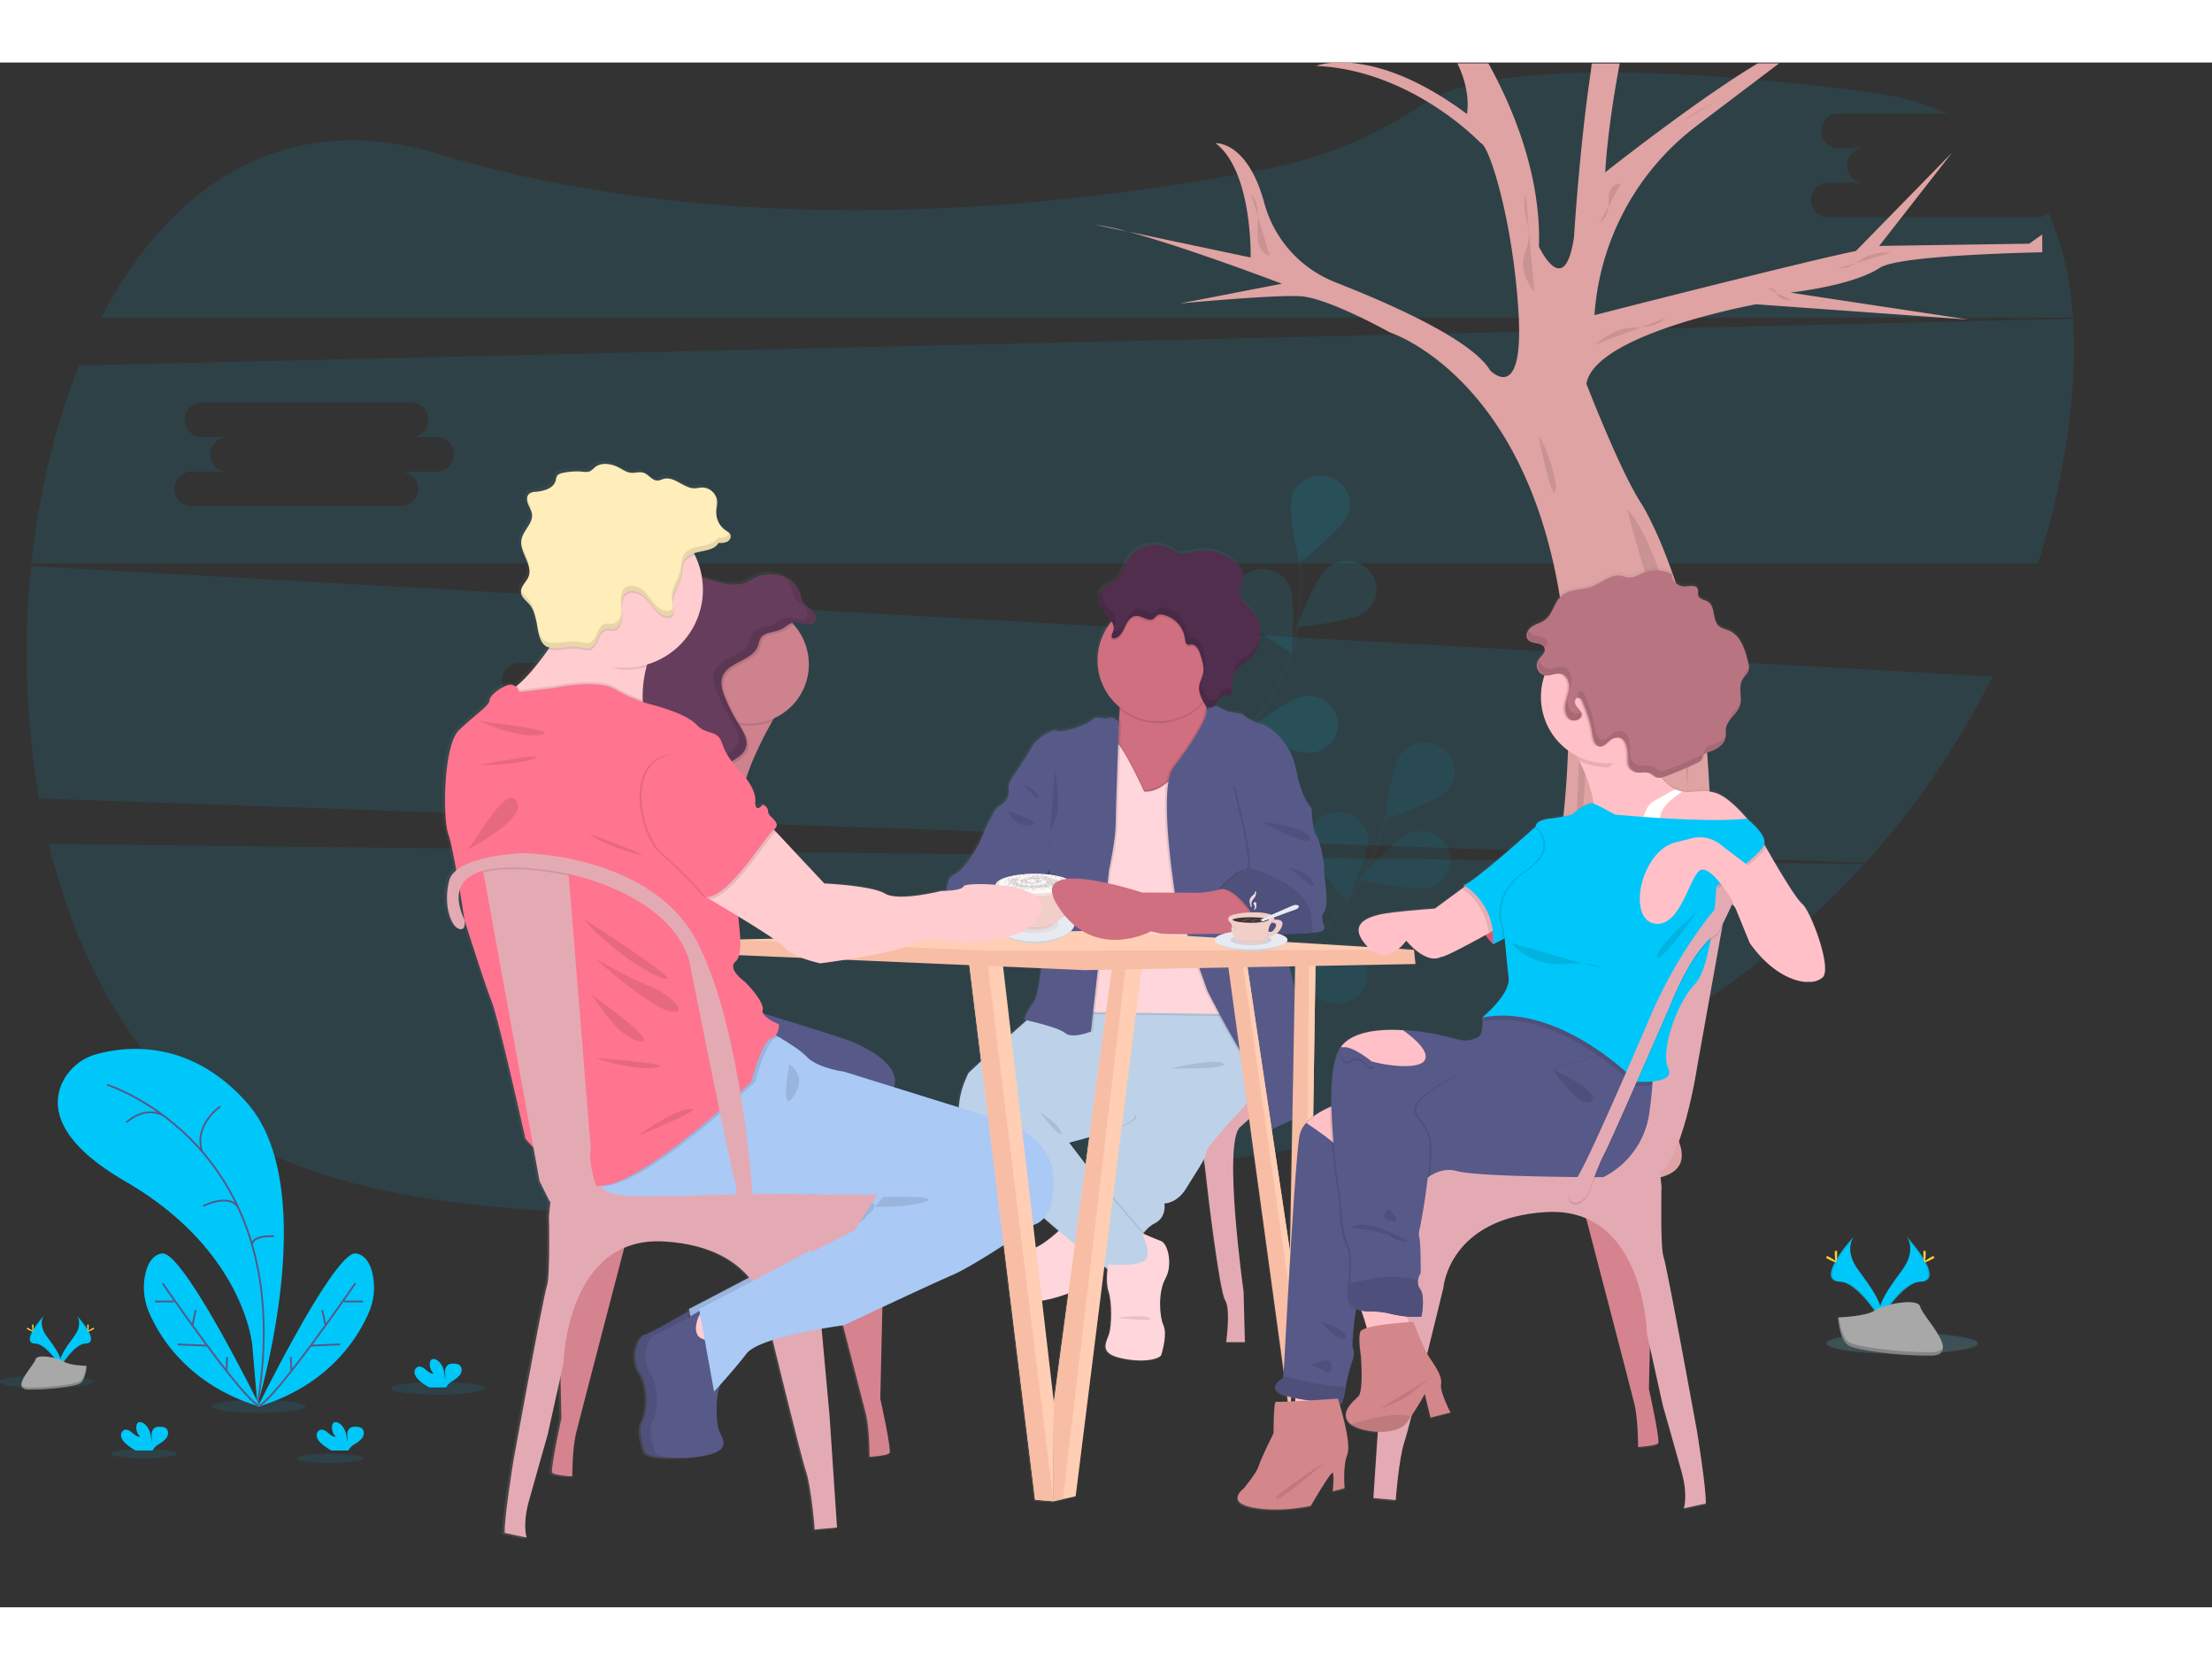 <svg data-name="Layer 1" xmlns="http://www.w3.org/2000/svg" xmlns:xlink="http://www.w3.org/1999/xlink" viewBox="0 0 1200 837.84" width="530" height="400"><rect x="0" y="0" width="1200" height="837.84" fill="#333333" stroke="none"/><defs><linearGradient id="a" x1="652.58" y1="850.47" x2="652.58" y2="265.49" gradientUnits="userSpaceOnUse"><stop offset="0" stop-color="gray" stop-opacity=".25"/><stop offset=".54" stop-color="gray" stop-opacity=".12"/><stop offset="1" stop-color="gray" stop-opacity=".1"/></linearGradient><linearGradient id="b" x1="1069.38" y1="751.23" x2="1069.38" y2="686.58" xlink:href="#a"/></defs><path d="M26.46 423.83c17.58 72.21 54.78 134.64 113.58 164.88 122.19 62.88 397.76 30.45 603.43-6.77 106.36-19.26 199.88-72.36 267.81-147.17zM1104.98 83.95H992.14a9.38 9.38 0 1 1 0-18.75h19.5a9.38 9.38 0 1 1 0-18.75h-13.93a9.38 9.38 0 1 1 0-18.75h58.9c-13.08-5.84-28.3-10-46-12.17-160.6-19.83-217.94-6.71-238.17 6.78-24.95 16.64-52.8 28.88-82.54 34.78-99.04 19.65-284.34 43.29-452.34-7.57-83.45-25.27-145.5 17.44-182.69 88.83h1069.69c-1.4-20.75-5.58-39.91-13.26-56.68a9.87 9.87 0 0 1-6.32 2.28zM702.75 311.73l-1.47-.08-15.36-.87-147.16-8.31-15.9-.9-234.3-13.16-65.67-3.7-10.4-.58-9.23-.52-186.37-10.49a458.93 458.93 0 0 0 4.38 126l156.79 5.5 12.43.45 2.2.07 74.38 2.62 4 .14 8.58.3 75 2.64 10.28.36 35.86 1.27h.67l5.27.19 17.95.63 15.75.55 30 1.06h.63l2.68.09 2.83.11h.62l47.82 1.67 13.4.48h.56l6.45.23h1.68l5.67.21 17.31.61 6.5.23 8.35.29h.31l11.46.4 33.21 1.25 9.12.31h1l44.18 1.56 25.65.9 31.98 1.23 5.12.17 8.27.29 30.06 1.06 226.75 8a446.33 446.33 0 0 0 68.83-100.92zm-426.34 70a9.94 9.94 0 0 1-6.5-2.4 9.89 9.89 0 0 1-2.06-2.5 9.1 9.1 0 0 1-1.19-4.47 9 9 0 0 1 1.61-5.13 10.49 10.49 0 0 1 1.08-1.3 9.91 9.91 0 0 1 7.06-2.92h19.5a9.38 9.38 0 1 1 0-18.75h-13.93a9.1 9.1 0 0 1-.91 0 9.37 9.37 0 0 1 .91-18.71h112.84a9.38 9.38 0 1 1 0 18.75h13.93a9.38 9.38 0 1 1 0 18.75h-19.5a9.38 9.38 0 1 1 0 18.75zM1124.62 139.01l-778.36 18.2-85.55 2-217.77 5.1c-13.17 32.51-21.89 69.26-25.9 107.36h1088.63a430.57 430.57 0 0 0 15.71-68.44c3.24-22.39 4.55-44.05 3.24-64.22zm-888 82.87h-19.5a9.59 9.59 0 0 1 9.75 9.37v.57a9.32 9.32 0 0 1-4.32 7.23 10 10 0 0 1-5.41 1.58H104.3a9.38 9.38 0 1 1 0-18.75h19.51a9.38 9.38 0 1 1 0-18.75h-13.93a9.38 9.38 0 1 1 0-18.75h112.84a9.38 9.38 0 1 1 0 18.75h13.93a10 10 0 0 1 4.63 1.14 9.36 9.36 0 0 1 5.13 8.24 9.61 9.61 0 0 1-9.76 9.37z" fill="#00c7fa" opacity=".1"/><g opacity=".1"><path d="M604.98 583.09s28.58-67.62 81.87-92.73c22.37-10.53 40.87-27.4 52.21-48.73a181.94 181.94 0 0 0 13.09-31.6" fill="none" stroke="#535461" stroke-miterlimit="10" stroke-width="2"/><path d="M785.64 394.02c-5.55 6.72-34.32 16.52-34.32 16.52s3.47-29.14 9-35.86a16.62 16.62 0 0 1 22.72-2.49 15.13 15.13 0 0 1 2.6 21.83zM775.77 447.21c-8.46 2.74-38.14-4.06-38.14-4.06s19.38-22.66 27.84-25.39 17.63 1.64 20.48 9.77a15.41 15.41 0 0 1-10.18 19.68zM722.26 510.09c-8.74-1.75-30.8-22-30.8-22s28.64-10.15 37.38-8.4 14.35 10 12.54 18.37-10.38 13.77-19.12 12.03zM670.63 548.89c-8.92-.3-34.23-16.7-34.23-16.7s26.44-14.66 35.36-14.35 15.9 7.49 15.59 16.07-7.79 15.28-16.72 14.98zM709.99 424.14c1.14 8.51 20.47 31.21 20.47 31.21s12.73-26.66 11.59-35.18-9.24-14.52-18.09-13.42-15.11 8.88-13.97 17.39zM650.2 470.26c3.74 7.79 29.25 23.89 29.25 23.89s3.85-29.1.11-36.9a16.43 16.43 0 0 0-21.44-7.6 15.29 15.29 0 0 0-7.92 20.61zM598.49 522.75c2.31 8.29 24.63 28.3 24.63 28.3s8.91-28.06 6.59-36.35-11.17-13.2-19.79-11a15.48 15.48 0 0 0-11.43 19.05z" fill="#00c7fa"/><path d="M785.64 394.02c-5.55 6.72-34.32 16.52-34.32 16.52s3.47-29.14 9-35.86a16.62 16.62 0 0 1 22.72-2.49 15.13 15.13 0 0 1 2.6 21.83zM775.77 447.21c-8.46 2.74-38.14-4.06-38.14-4.06s19.38-22.66 27.84-25.39 17.63 1.64 20.48 9.77a15.41 15.41 0 0 1-10.18 19.68zM722.26 510.09c-8.74-1.75-30.8-22-30.8-22s28.64-10.15 37.38-8.4 14.35 10 12.54 18.37-10.38 13.77-19.12 12.03zM670.63 548.89c-8.92-.3-34.23-16.7-34.23-16.7s26.44-14.66 35.36-14.35 15.9 7.49 15.59 16.07-7.79 15.28-16.72 14.98zM709.99 424.14c1.14 8.51 20.47 31.21 20.47 31.21s12.73-26.66 11.59-35.18-9.24-14.52-18.09-13.42-15.11 8.88-13.97 17.39zM650.2 470.26c3.74 7.79 29.25 23.89 29.25 23.89s3.85-29.1.11-36.9a16.43 16.43 0 0 0-21.44-7.6 15.29 15.29 0 0 0-7.92 20.61zM598.49 522.75c2.31 8.29 24.63 28.3 24.63 28.3s8.91-28.06 6.59-36.35-11.17-13.2-19.79-11a15.48 15.48 0 0 0-11.43 19.05z" opacity=".25"/></g><g opacity=".1"><path d="M626.35 480.69s3.6-72.91 45.24-113.58c17.48-17.06 29.11-38.88 32.45-62.62a179.34 179.34 0 0 0 1.44-34" fill="none" stroke="#535461" stroke-miterlimit="10" stroke-width="2"/><path d="M731.56 244.73c-2.93 8.11-26.68 26.53-26.68 26.53s-6.79-28.61-3.87-36.71 12.14-12.4 20.57-9.59a15.4 15.4 0 0 1 9.98 19.77zM740.56 298.06c-7 5.27-37.39 8.32-37.39 8.32s10.47-27.55 17.51-32.83a16.6 16.6 0 0 1 22.69 2.7 15.14 15.14 0 0 1-2.81 21.81zM711.81 374.47c-8.85 1.14-36.65-11-36.65-11s23.51-18.7 32.36-19.84 17 4.83 18.16 13.34-5.03 16.32-13.87 17.5zM676.48 427.47c-8.52 2.56-38-4.85-38-4.85s19.89-22.25 28.41-24.81 17.59 2 20.25 10.19a15.44 15.44 0 0 1-10.66 19.47zM670.56 297.26c4 7.67 30.08 22.92 30.08 22.92s2.81-29.21-1.2-36.88a16.47 16.47 0 0 0-21.7-6.9 15.26 15.26 0 0 0-7.18 20.86zM630.09 359.83c6.21 6.16 35.83 13.21 35.83 13.21s-6.41-28.68-12.62-34.84a16.64 16.64 0 0 0-22.86-.34 15.11 15.11 0 0 0-.35 21.97zM599.41 425.84c5 7.08 33 18.84 33 18.84s-1.28-29.31-6.32-36.39a16.58 16.58 0 0 0-22.47-4.05 15.17 15.17 0 0 0-4.21 21.6z" fill="#00c7fa"/></g><path d="M668.86 125.13l-28.76 5.55s50.18-4.73 65.2-3.94 48.88 19.73 48.88 19.73 16 5.08 34.91 22.89a146.66 146.66 0 0 1 12.92 13.82c15.1 18.3 30.26 45.13 39.64 83.93 1 4 1.87 8.06 2.7 12.27 1.68 8.53 3.09 17.58 4.17 27.19.5 4.45.94 9 1.29 13.72q.53 6.72.82 13.78.28 6.72.37 13.74c.07 6.28 0 12.73-.15 19.39q-.18 6.65-.55 13.55v.55c-1.69 31.32-5.6 57.87-11 80.36-.56 2.33-1.14 4.63-1.73 6.87a271.16 271.16 0 0 1-10.01 30.51q-1 2.63-2.09 5.13-2.48 5.87-5.09 11.19-2.16 4.38-4.39 8.41c-.29.55-.6 1.09-.9 1.62-.73 1.29-1.47 2.55-2.21 3.78-25.89 43.3-57.66 53.85-70.32 56.41-1.75.35-3.14.56-4.1.67h-.07c-.94.11-1.45.13-1.45.13-3 11.4 2.72 16 9.6 17.65a29.11 29.11 0 0 0 3.38.59 49.56 49.56 0 0 0 13.49-.54s30.88 1.37 63.3 2.14l7.35.17 2.72.05c16.77.33 33.13.45 45.06.09 5.66-.17 10.32-.45 13.54-.86 24.51-3.17 17.39-19 9.88-31.23-6.46-10.54-3.26-29.28 7.33-60.24q2.57-7.53 5.71-16c11.61-31.47 10.94-78.51 8.21-118.33-.36-5.25-.75-10.38-1.16-15.32-.5-6.07-1-11.87-1.51-17.31-2.2-24.25-9.34-50.38-16.94-71.4-1.09-3-2.19-6-3.29-8.76a212.48 212.48 0 0 0-10.88-23.92c-.88-1.59-1.71-3-2.48-4.19l-.7-1.11c-1.33-2.14-2.72-4.6-4.15-7.29-2.09-3.92-4.26-8.34-6.4-12.91-5.45-11.65-10.75-24.39-14.25-33-2.55-6.31-4.14-10.45-4.14-10.45a15.83 15.83 0 0 1 1.74-4.84c13.29-24.29 90.33-38.24 90.33-38.24l38.62 2.78 76.77 5.52-83.83-12.66-13-2s3.77-.4 9.35-1.3c11.07-1.8 29.27-5.57 39.25-12.14 8-5.24 50.2-7.48 88.08-8.43v-9.64l-7.07 5-81.39 1.21 39.52-50.58-52.17 53.34c-8.2 1.64-24 5.36-42.13 9.78-12.5 3.05-26.12 6.46-39.12 9.68-32 8-60.56 15.32-60.56 15.32a140.77 140.77 0 0 1 55.47-102.72L965.14.47h-11.58c-33 19.69-82.71 59.05-82.71 59.05s.83-21.77 7.83-59H863.5q-.27 2.87-.69 5.7c-6 40.63-8.93 88.51-8.93 88.51-5.14 34.78-19 5.14-19 5.14 1.24-39.52-14.69-76.4-27.43-99.4h-16.84c7.78 15.86 5.18 27.44 5.18 27.44C769.99 8.69 749.47 2.2 735.44.47a59.65 59.65 0 0 0-15.63 0A27.73 27.73 0 0 0 714 1.82c52.16 2.37 89.3 41.88 89.3 41.88 4.14 1 14.58 33.32 19 74.32.65 6 1.18 12.23 1.53 18.56 1.19 21.15-1.47 29.76-4.9 32.7-2.51 2.16-5.44 1.25-7.57 0a15.29 15.29 0 0 1-2.94-2.28c-8.12-13.6-39-29.07-67-40.9-5.93-2.5-11.74-4.84-17.18-7a64.18 64.18 0 0 1-38.42-43.12c-9.17-33.51-26.36-32.23-26.36-32.23 20.16 15.41 19 62 19 62l-66.76-14.1c31.73 8.52 83.75 28.33 83.75 28.33l-26.55 5.11zM594.26 88.01l17.41 3.68a122.12 122.12 0 0 0-17.41-3.68z" fill="#dea3a2"/><path d="M794.35 564.82s14.69-8.7 34.82-4.35 50.95 2 53.76 1.57zM858.73 328.2s4.9 77.24-3.81 92.47zM876.8 420.67s-6.27 72.35-10.62 86.49 10.62-86.49 10.62-86.49zM882.93 242.79c4.44 1.68 23.48 40.26 19.63 51.68s-19.63-51.68-19.63-51.68zM834.65 202.7c2.07.94 10.92 23.18 9.15 29.76s-9.15-29.76-9.15-29.76zM917.09 332.47c-2.2 22.43-3.39 37.12-2 55.07a211.23 211.23 0 0 1-.6 41.88zM678.69 71.24c2.68 3.06 3.58 7.3 3.71 11.37s-.4 8.14-.13 12.19c.29 4.27 2.31 9.28 6.55 9.85z" opacity=".1"/><path d="M891.2 49.72a46.59 46.59 0 0 0-8.87 6.11 15.87 15.87 0 0 0-5.16 9.24c-.19 1.52-.09 3.08-.43 4.58a14.45 14.45 0 0 1-3 5.55 75.44 75.44 0 0 1-7.49 8.29" fill="none"/><path d="M865.39 152.9a55 55 0 0 1 7.15-5 30.1 30.1 0 0 1 7.35-3.23c3.94-1 8.09-.89 12.14-1.31s8.3-1.55 11.07-4.55zM1026.07 102.98c-4.81.13-9.8.3-14.08 2.5-2.18 1.13-4.08 2.73-6.22 3.93a18.92 18.92 0 0 1-9.07 2.36zM959.4 122.81c1-.8 2.6-.18 3.45.81s1.34 2.26 2.22 3.22c1.75 1.9 4.62 2.11 7.2 2.21zM931.9 20.68l-4.62 2.42c-4.72 2.47-9.47 5-13.62 8.31zM879.11 65.86c-3-.72-5.66 2.52-6.2 5.59s.09 6.32-.78 9.31c-.77 2.66-2.64 4.84-4.55 6.83zM827.7 71.47c-2.76 8.25 3.1 17.26 1.39 25.79-.52 2.6-1.73 5-2.34 7.6-1.61 6.78 1.15 14 5.59 19.39z" opacity=".1"/><ellipse cx="237.65" cy="719.04" rx="25.44" ry="3.49" fill="#00c7fa" opacity=".1"/><ellipse cx="140.21" cy="728.92" rx="25.44" ry="3.49" fill="#00c7fa" opacity=".1"/><ellipse cx="25.44" cy="715.54" rx="25.44" ry="3.49" fill="#00c7fa" opacity=".1"/><ellipse cx="179.21" cy="757.05" rx="18.08" ry="2.48" fill="#00c7fa" opacity=".1"/><ellipse cx="78.08" cy="754.57" rx="18.08" ry="2.48" fill="#00c7fa" opacity=".1"/><path d="M139.66 728.13s35.68-116.95-5.58-163.79c-30.87-35-65.9-30.85-81.59-26.52a29 29 0 0 0-18.72 15.55c-5.48 11.84-4.49 31.05 34.23 53.47 64.84 37.53 68.87 89 68.87 89z" fill="#00c7fa"/><path d="M58.07 554.41s105.17 32.88 81.59 173.72M119.5 566.2s-14.48 9.76-9.88 24.42M68.62 574.88s8.85-9 19.63-4M110.19 620.18s15.55-7.89 19.57 2M148.66 636.62s-11.67-.93-11.89 4.65" fill="none" stroke="#565987" stroke-miterlimit="10"/><path d="M141.11 729.07s-41.79-85-53.27-83.14c-5.45.88-8 6.24-9.1 11.63a34.22 34.22 0 0 0 2.28 20.69c5.93 13.6 21.85 39.43 60.09 50.82z" fill="#00c7fa"/><path d="M88.15 662.06s43.86 63.59 52.34 66.38M84.12 671.98h10.24M96.38 695.25l16.05.69M106.15 676.64l-1.74 8.35M123.21 702.07l-.31 7.6" fill="none" stroke="#565987" stroke-miterlimit="10"/><path d="M139.86 729.07s41.79-85 53.27-83.14c5.45.88 8 6.24 9.1 11.63a34.22 34.22 0 0 1-2.28 20.69c-5.93 13.6-21.85 39.43-60.09 50.82z" fill="#00c7fa"/><path d="M192.82 662.06s-43.86 63.59-52.33 66.41M196.85 671.98h-10.24M184.59 695.25l-16.05.69M174.83 676.64l1.74 8.35M157.76 702.07l.31 7.6" fill="none" stroke="#565987" stroke-miterlimit="10"/><path d="M68.12 748.92a7.31 7.31 0 0 1-2.38-3.59 3.19 3.19 0 0 1 1.66-3.66c1.53-.58 3.16.48 4.4 1.54s2.65 2.29 4.27 2.07a6.51 6.51 0 0 1-2-6.09 2.56 2.56 0 0 1 .56-1.24c.85-.9 2.38-.51 3.4.2 3.22 2.27 4.12 6.65 4.14 10.6a19.93 19.93 0 0 0 .06-4.37 4.48 4.48 0 0 1 1.64-3.86 4.86 4.86 0 0 1 2.5-.59c1.45-.05 3.06.09 4 1.15 1.24 1.32.92 3.53-.15 5a15.86 15.86 0 0 1-4.2 3.37 9.12 9.12 0 0 0-3 2.86 3.42 3.42 0 0 0-.23.51H73.7a25.59 25.59 0 0 1-5.58-3.9zM227.34 714.68a7.22 7.22 0 0 1-2.38-3.59 3.19 3.19 0 0 1 1.66-3.65c1.53-.59 3.16.47 4.39 1.54s2.66 2.29 4.28 2.06a6.5 6.5 0 0 1-2-6.09 2.62 2.62 0 0 1 .56-1.23c.85-.91 2.39-.52 3.4.2 3.23 2.26 4.13 6.65 4.15 10.59a19.84 19.84 0 0 0 .05-4.36 4.48 4.48 0 0 1 1.64-3.86 4.91 4.91 0 0 1 2.5-.59c1.45-.06 3.07.09 4.06 1.15 1.23 1.32.91 3.53-.16 5a15.67 15.67 0 0 1-4.2 3.36 9.53 9.53 0 0 0-3 2.86 2.71 2.71 0 0 0-.22.52h-9.11a25.16 25.16 0 0 1-5.62-3.91zM174.27 748.92a7.31 7.31 0 0 1-2.38-3.59 3.2 3.2 0 0 1 1.67-3.66c1.52-.58 3.15.48 4.39 1.54s2.65 2.29 4.27 2.07a6.53 6.53 0 0 1-2-6.09 2.65 2.65 0 0 1 .56-1.24c.85-.9 2.38-.51 3.4.2 3.22 2.27 4.12 6.65 4.14 10.6a19.93 19.93 0 0 0 .06-4.37 4.48 4.48 0 0 1 1.64-3.86 4.86 4.86 0 0 1 2.5-.59c1.45-.05 3.07.09 4.06 1.15 1.23 1.32.91 3.53-.16 5a15.7 15.7 0 0 1-4.2 3.37 9.22 9.22 0 0 0-3 2.86 2.61 2.61 0 0 0-.22.51h-9.09a25.41 25.41 0 0 1-5.64-3.9zM23.78 679.72s-3.4 4.45 1.58 11.18 9.09 12.41 7.43 16.61c0 0-7.52-12.5-13.64-12.68s-2.1-7.6 4.63-15.11z" fill="#00c7fa"/><path d="M23.78 679.72a5.62 5.62 0 0 0-.69 1.39c-6 7-9.15 13.56-3.41 13.72 5.34.16 11.75 9.71 13.29 12.13 0 .18-.11.37-.18.55 0 0-7.52-12.5-13.64-12.68s-2.1-7.6 4.63-15.11z" opacity=".1"/><path d="M17.45 685.4c0 1.56.17 2.84.39 2.84s.39-1.28.39-2.84-.22-.83-.43-.83-.35-.74-.35.83z" fill="#ffd037"/><path d="M15.27 687.27c1.38.75 2.58 1.2 2.69 1s-.93-.95-2.31-1.7-.83-.21-.94 0-.81-.05.56.7z" fill="#ffd037"/><path d="M41.79 679.72s3.41 4.45-1.58 11.18-9.08 12.41-7.42 16.57c0 0 7.51-12.5 13.63-12.68s2.14-7.56-4.63-15.07z" fill="#00c7fa"/><path d="M41.79 679.72a5.62 5.62 0 0 1 .69 1.39c6 7 9.15 13.56 3.41 13.72-5.34.16-11.75 9.71-13.29 12.13a4 4 0 0 0 .19.55s7.51-12.5 13.63-12.68 2.14-7.6-4.63-15.11z" opacity=".1"/><path d="M48.12 685.4c0 1.56-.17 2.84-.39 2.84s-.39-1.28-.39-2.84.22-.83.43-.83.35-.74.35.83z" fill="#ffd037"/><path d="M50.3 687.27c-1.38.75-2.58 1.2-2.68 1s.92-.95 2.3-1.7.84-.21.94 0 .82-.05-.56.7z" fill="#ffd037"/><path d="M47.04 706.92s-9.53-.29-12.4-2.33-14.66-4.49-15.37-1.21-14.33 16.31-3.57 16.4 25-1.68 27.87-3.42 3.47-9.44 3.47-9.44z" fill="#a8a8a8"/><path d="M15.56 718.64c10.76.08 25-1.68 27.87-3.43 2.18-1.33 3.05-6.1 3.34-8.3h.32s-.61 7.69-3.47 9.44-17.11 3.5-27.87 3.42c-3.1 0-4.18-1.13-4.12-2.77.38 1 1.57 1.62 3.93 1.64z" opacity=".2"/><path d="M1015.3 505.17c-4.08-3.46-16.24-24.72-19.68-30.8l-.9-1.62c1.26-4.73-6.64-11.61-8.94-13.5-4.85-5.7-11.8-12.8-17.53-14.5-7.34-2.17-12.47.27-18-.68a14.06 14.06 0 0 1-3.89-1.25 19.42 19.42 0 0 1-2.33-1.38 28.48 28.48 0 0 1-5.28-5.05 11.48 11.48 0 0 0 3-.79q8.55-3.19 16.8-7.1c1.19-.57 2.48-1.25 2.95-2.48.2-.52.23-1.1.47-1.6.52-1.12 1.86-1.55 3-1.91 4.22-1.28 8.8-3.8 9.5-8.15a11 11 0 0 0 .1-1.72 7.32 7.32 0 0 1-.8 1.27c.15-1.47-.08-3 .14-4.43a8.88 8.88 0 0 1 1.46-3.52 11.75 11.75 0 0 0-.08 1.45c1.64-3.55 5.59-6.12 6.89-9.95a11.11 11.11 0 0 0 .52-3.15 11 11 0 0 1-.9 1.69c.73-4.33-1.17-9.23 1.06-13 .15-.25.32-.5.49-.73a12 12 0 0 0-.13 1.48c.11-.25.23-.5.37-.75 1.05-1.78 2.91-3.09 3.45-5.09a5.82 5.82 0 0 0 .08-2.24 10 10 0 0 1-.68.93 12.53 12.53 0 0 0-.41-2.77c-1.59-6.86-3.91-14.65-10.34-17.5-1.95-.87-4.2-1.23-5.76-2.69-3.57-3.32-1.64-10.42-5.75-13-1.81-1.15-4.59-1.27-5.28-3.3-.39-1.15.14-2.47-.29-3.62-.91-2.45-4.48-1.57-7.09-1.48-3.62.14-7.36-3.05-6.83-6.63a19 19 0 0 0-15.76-.74c-2.64 1.07-5.23 2.78-8.06 2.52-1.37-.13-2.64-.71-4-.95-5.6-1-10.39 3.81-15.72 5.8-5.55 2.07-12.37 1.25-16.79 5.21-3.88 3.49-4.59 9.67-8.7 12.88-2.19 1.7-5 2.31-7.33 3.87s-3.89 4.92-2.13 7.07c2.22 2.72 7.92 1.26 9 4.6.87 2.69-2.47 4.69-3.75 7.2a5.59 5.59 0 0 0 3.85 7.7v.08a36.22 36.22 0 0 0 17.26 43.56c.5.9 1 1.91 1.56 3 3.11 6.18 6.72 14.84 7.79 23.28-3.74-1.23-11.61 5.93-11.61 5.93a85.92 85.92 0 0 1-12.13 2.21c-8.41 1.1-7.73 4.39-7.72 4.42l-.53.48C865.57 467.54 836 494 831.26 495l.25 1-1.22.9-14.65 10.85s-11.22.74-22.25 2-26.66 4.61-15.26 17.87c.32.38.64.72 1 1L734.91 526a1.94 1.94 0 0 0 .49-1.17c0-1-1.14-2-3.1-2.75l-.07-.31c5.57-.16 12.49-.41 17.11-.83 1.2-.12 2.23-.24 3-.37 6.9-1.11-.55-6.36 2.76-10.5s0-19.63.27-22.94-2.2-16.58-4.41-19.35-2.48-14.65-2.48-14.65-5.24-4.7-8.27-20.73-15.17-24.32-19-25.15-9.65-4.14-9.65-5-6.62-1.11-9.38-2.21-4.14-2.49-6.34-2.77a12.31 12.31 0 0 0 1.95-2.92 6.73 6.73 0 0 1 2.39-2.67 3.56 3.56 0 0 1 .61-.25 2.37 2.37 0 0 1 .65-.09 1.88 1.88 0 0 1 .66.09c.82.23 1.66.92 2.39.51a.87.87 0 0 0 .27-.23 2.23 2.23 0 0 0 .43-1c.09-.41.16-.83.21-1.25v-.09c.05-.43.08-.86.1-1.29.15-3.12-.29-6.35 1.16-9.06l.09-.13c1.46-2.6 4.33-4 6.66-5.91q.72-.58 1.38-1.23c.17-.16.32-.34.49-.52s.51-.53.75-.81.38-.49.57-.73.36-.47.52-.71.4-.59.59-.9.25-.4.36-.6.39-.7.57-1.07c.08-.16.16-.33.23-.49.19-.4.36-.81.52-1.22.05-.13.09-.26.13-.38.17-.46.32-.91.45-1.38v-.23a18.59 18.59 0 0 0 .57-3A19.68 19.68 0 0 0 716 345.3c-2.55-3-6.21-5.62-6.41-9.53a14.94 14.94 0 0 1 1.2-5.36 13.36 13.36 0 0 0 .58-2.3 6.35 6.35 0 0 0 .09-1.07c0-2.91-1.84-5.5-4-7.49a25.68 25.68 0 0 0-23.11-6.1c-2.13.52-4.28 1.32-6.46 1.05-2.54-.32-4.64-2-6.92-3.17-7.46-3.78-17.57-1-22.09 6-2.61 4.08-3.63 9.39-7.53 12.25-2.3 1.69-5.48 2.43-7.13 4.62a4.86 4.86 0 0 0-.52.81 6.12 6.12 0 0 0-.59 2.74 18.65 18.65 0 0 0 .24 2.88 13.21 13.21 0 0 0 4.19 8.05l.57.6.13.14c.4.44.78.88 1.12 1.33l.06.09.31.44c-.14.17-.29.33-.42.5a33.2 33.2 0 0 0 4.9 46.38v1.06c-.09 1.85-.22 3.81-.38 5.81a4.75 4.75 0 0 0-3.77-1.31 4 4 0 0 0-1.88.18 4.82 4.82 0 0 1-1.08.22c-1.42-.12-2.74-.63-4.13-.48a4.63 4.63 0 0 0-3.89 1.36c-2.74 2.52-12.27 5.79-16.89 6.06a2.88 2.88 0 0 1-1-.25 2.45 2.45 0 0 0-1.52-.14c-2.91-.65-11 5-12.82 8.43-1.93 3.59-8.27 13.26-8.27 13.26s-5.52 6.64-4.69 10.23-1.93 7.74-5.24 9.4-9.93 18.24-9.93 18.24-7.17 15.2-14.62 19.07c-2.92 1.52-3.84 5-3.89 8.75-1.72.09-3 .09-3 .09s-23.17 5.9-30.52 1.47-33.1-5.52-33.1-5.52L457.31 466l-1.06-1.14c4.64-3.95-3.18-6.85-3.18-9.75s-2.94-4.06-2.94-4.06-.13.17-.34.4a5.13 5.13 0 0 0-.76-.4 7.27 7.27 0 0 1-2.17 1.85c-.54-.35-.89-1.39-.77-3.69.22-4.49-2.69-9.24-5-12.27 3.31-10.76 9.5-22.86 14.24-31.3.27-.5.55-1 .82-1.45a32.35 32.35 0 0 0 11-50.91c-.34-.39-.69-.76-1.05-1.13a6.89 6.89 0 0 1 .81-.23 6 6 0 0 1 1.05-.1c2.37.06 5.1 1.15 7.31 1.05a4.33 4.33 0 0 0 2.05-.4c2.42-1.2 1.85-4.42.43-6.05-1.75-2-4.5-3.33-5.77-5.57a17.81 17.81 0 0 1-1.31-4.28 15.28 15.28 0 0 0-9.32-9.64 19.66 19.66 0 0 0-14.66.32c-2.17 1-4.08 2.31-6.33 3.12-4.65 1.68-10 .76-14.81-.58-2.81-.78-5.61-1.7-8.46-2.33a42.35 42.35 0 0 0-3.89-12.31c-.15-.31-.33-.6-.49-.91 4.8-1.66 11.06-1.36 13.56-5.71a9.56 9.56 0 0 0 4.55-.59c1.38-.69 2.42-2.35 1.86-3.8a3 3 0 0 0-.61-.92 11.47 11.47 0 0 0-2-1.51 11.82 11.82 0 0 1-5.08-9.1c0 .08 0 .16.07.25a10.77 10.77 0 0 1 0-1.27c.08-1.91.63-3.79.51-5.7a7.28 7.28 0 0 0-.54-2.31v.15a8.42 8.42 0 0 0-7.91-5.39c-1.25.06-2.48.4-3.73.44-6 .17-10.95-6.56-16.76-5.2-1.24.29-2.42 1-3.69.95-2.93 0-4.74-3.36-7.54-4.24-2.22-.71-4.64.27-7 0s-4.12-1.58-6.08-2.65c-4.19-2.29-9.8-3.3-13.47-.24a12.21 12.21 0 0 1-2.62 2.1 7.6 7.6 0 0 1-3.8.22 35.23 35.23 0 0 0-11.35.77 4.28 4.28 0 0 0-2.6 1.35 7.6 7.6 0 0 0-.82 2.65c-1.12 4.35-6.48 5.82-10.95 6.19a6.3 6.3 0 0 0-3.3.89c-1.61 1.23-1.56 3.7-.85 5.6s1.92 3.63 2.18 5.64c.65 5-4.78 8.87-5.68 13.88-1.26 6.92 6.41 13.72 3.8 20.26-1.15 2.9-4.23 5.14-4.09 8.26s3.16 4.92 5 7.3 2.51 5.17 3.21 8c1.08 4.33 1.28 12.5 5.92 14.58a4.69 4.69 0 0 0 .6.24 6.82 6.82 0 0 0 .78.19c-.22.32-.43.64-.65.95-5.42 7.74-11.49 15.27-17.17 19.91-.2.17-.41.33-.62.49a4.46 4.46 0 0 0-2.45-1.08c-3.31-.37-11.77 5.53-11.77 8.47S293.86 402 285 410.47s-8.82 49-5.88 56.75c1.16 3.07 2.79 11.06 4.33 19.58a10.84 10.84 0 0 0-4 5.85c-3.31 14 1.47 25.05 5.51 26.16S288 514 288 514c-3.23-7-3.84-12.41-2.63-16.52C286.85 506.55 288 514 288 514s10.67 33.9 14.71 44.22 18.39 74.81 18.39 74.81 1.57 2 4.38 4.85l3.34 18.36 5.51 11.06h.41l-.83 7.88s.73 33.17-1.11 38.14-18.2 95.08-18.2 95.08-5.15 31.69-4.78 39.43l11.95 2.58s-2.39-6.82 1.11-19.53 10.29-36.48 10.29-36.48l7-31.69.53 22.66s-6.25 28.19-5 29.66 10.84 2 10.84 2 0-15.11 2-23.4c1.76-7.23 21.28-82.13 26.24-101.18a47.05 47.05 0 0 1 21.56-3.48c24.77 1.38 38.63 10.44 46.37 19.73-17.75 9.38-32.7 17.12-32.7 17.12l.18 1-.16.09-.38.23-.19.11-.36.22-.27.15-.41.25-.26.15-.5.29-.23.13-1.64 1-.18.1-.71.41-.21.12-.75.43-.2.12-.85.49-.11.06-1 .56-1 .58-.1.06-.91.51-.25.14-.74.42-.35.2-.68.37-.34.19-.75.41-.26.15-1 .55-.94.51-.26.13-.71.38-.3.16-.62.32-.33.17-.61.32-.27.14-.72.36-.12.06-.8.4-.18.08-.56.27-.24.11-.45.2-.24.11-.39.16-.22.09-.36.14-.17.07-.45.15c-4.73 1.43-8.11 13.42-3 21.13s4.05 21.13 1.35 26.27.67 14.28 1.35 16.57c.51 1.74 6.71 3.63 16.49 3.19a69.52 69.52 0 0 0 15.72-1.19c15.55-2.86 9.8-9.14 8.11-13.71s-2-17.71.34-23.7q.24-.63.42-1.29c3.66-4.07 9.5-10.74 14.17-16.82 2.15-2.8 7.58-5.29 14.18-7.41 5.28 21.65 15.8 64.51 18.12 71.35 3.12 9.21 4.78 31.88 4.78 31.88l12.13-1.11-4-60.25-4.35-48c5.74-1 10.18-1.63 11.62-1.83 5.92 22.78 11.55 44.48 12.46 48.21 2 8.29 2 23.4 2 23.4s9.56-.55 10.85-2-5-29.67-5-29.67l1.17-49.86c13.73-6.43 30.43-14.19 37.81-17.4 6.94-3 18.47-10.13 28.11-16.4l17 138.75 9.93.83 5.31-1.21 6.82-1.55 15.6-125.07c.62.49 1.19.95 1.69 1.37-.34 3.13-.65 8.45.64 12.32 1.93 5.8 1.65 18.51.27 22.94s-6.06 10.5 6.62 13.26 21.24.28 21.79-1.93 3.31-11.06 1.1-16-3-18 1.1-25.43 1.38-19.07-2.48-20.45c-2.56-.92-6.32-2.56-8.58-3.57l-.72-.91a18.73 18.73 0 0 1 6-5.2c6.62-3.31 5.24-10.77 5.24-10.77s6.9 0 11.86-8.3c3.48-5.81 7.49-11.61 9.59-15.81.42 2.67.9 6 1.17 8.81.55 5.9 7.35 63.2 10.48 68s.55 22.85.55 22.85h10.11l-.73-27.64s-11.4-81.25-1.84-89.55c1.67-1.45 3.3-2.94 4.85-4.4l18.86 137.91c-.05 1-.09 1.72-.12 2.26s-.06 1-.06 1-8.09 4.06-2.2 8.1a15.06 15.06 0 0 0 4.16 1.74l.41 3a42.91 42.91 0 0 1-6.41 0c-1.29-.55-1.29 17.13-1.29 17.13s-7.17 14.38-8.09 17.88-8.09 12.16-8.09 12.16-10.3 7.55 4.78 10.5 31.62-.92 31.62-.92 11-19.16 12-18.06 0 10.14 0 10.14l6.44-1.66s-1.11-12 1.47-18.43c2-5.12-2.41-21.29-4.33-27.72l1.2.09s1.1-2.21 2.21-8.85q0-.31.09-.6a85.57 85.57 0 0 1 3.59-14.14c1.83-5.9 0-5.16 0-8.85a134.22 134.22 0 0 1 2-18.93c0-.19.07-.37.11-.56a8.82 8.82 0 0 0 2.68 1.19c1.1 3.06 2.26 6.57 3 9.5-2 .62-3.35 1.34-3.57 2.17-1.11 4.06.36 12.71.36 12.71s1.65 19.54-1.47 22.49-9.56 8.29-5.33 13.82a7 7 0 0 0 1.47 1.37c3 2.18 8.76 3.75 14.56 4l-2.42 36.1 12.02 1.12s1.65-22.67 4.78-31.88c.69-2 2.12-7.32 3.92-14.28 4.55-6.83 7.11-11.7 7.11-11.7l3.13 12.9 10.84-2.77s-5.88-11.42-5.15-15.47-3.12-9.76-6.24-14.37c-.39-.57-.81-1.3-1.26-2.13 4.65-18.87 8.79-36 8.79-36s2.94-38.3 56.08-41.3a47 47 0 0 1 21.55 3.48c5 19 24.49 94 26.25 101.18 2 8.29 2 23.4 2 23.4s9.56-.55 10.85-2-5-29.66-5-29.66l.53-22.66 7 31.69s6.8 23.76 10.29 36.48 1.1 19.53 1.1 19.53l11.95-2.58c.37-7.74-4.78-39.43-4.78-39.43s-16.36-90.1-18.2-95.08-1.1-38.14-1.1-38.14l-.81-7.72c13-9.15 20.3-58.06 20.3-58.06l13.56-75.82a91.85 91.85 0 0 0 5.4-12.16v-.07l1.62 1.82 7.88 19.35c15.62 21.93 31.25 21.19 31.25 21.19a1.11 1.11 0 0 0 .07-.16 10.35 10.35 0 0 0 8-2.1l.16-.13c5.67-4.43-6.09-36.12-10.88-40.18zM739.39 551c-.9-3.62-1.88-7.58-2.91-11.74l3.13-.06zm-47.08-153a9.08 9.08 0 0 0-.94.66c-.29-.74-.56-1.5-.83-2.26a5.25 5.25 0 0 0 1.77 1.6zm-94.63 160.42c-4.69 6.09-5.24 10-5.24 10l1.18.27-8.51 7.61-4.29-36.87 20.75.9c-1.17 9.11-2.5 16.28-3.89 18.09zm20.13 76.84s4.28-1 9.86-2.62l-1.77 13.3c-5-6.49-8.09-10.68-8.09-10.68zm-11.91-146l.15-.34v.35zm-106.13 91.46c-4.64-2.1-37.42-12.17-49.35-15.82a2.42 2.42 0 0 1-.29-1.87c1.11-3.68-7.35-13.63-10.66-16.21s-7.72-7.37-4.05-10.32a6.24 6.24 0 0 0 1.79-3.35l34.18 1.49a83.78 83.78 0 0 0 10 3s5.81-.76 13.45-2l67.64 2.93 6.42 52.31c-4.21 3.86-7.07 6.56-7.07 6.78 0 .48-4.53 8.2-5.08 18.37l-35.29-11a5.1 5.1 0 0 0 .19-.55c3.35-12.15-16.18-21.18-21.88-23.76zm-61.87-56.11c-.06-2.47-.27-4.33-.27-4.33l-.76-8.24c6.66 4.07 13.86 8.59 19 12.12zm159.32 155.74l.73-.5a10.09 10.09 0 0 0 5-3.46c2.95 2.57 5.7 4.94 8.11 7-2.82 2.6-7.78 6.83-12.45 9.06zm140.88-57.61l-1.3 71.64-9.91-66.38c2.8-1.39 7.18-3.42 11.21-5.26zm61.9-97.48s10.66 13.27 18.94 8.84c1.86.24 15.41-7.08 24.1-11.9a39.44 39.44 0 0 0 4.21 5.08l5.26-2.72 1.05-.54c.52 5.71 1.42 15.22 2.15 21.32 1.1 9.17-14.2 21.63-14.34 21.74s.06.46.1 1.18c-.75.67-1.2 1-1.2 1l1.23-.22c.11 2.89-.1 8-2.71 9.07-3.67 1.48-5.88 2.58-13.24.37a137.55 137.55 0 0 0-27.28-4.48c-12.77-.74-26.44.64-33 8.16-.23.27-.45.56-.66.86s-.22.33-.33.49a3.24 3.24 0 0 0-.66.31s0 .24.1.62c-3.56 6.42-4.55 18.29-4.33 31.07l-1.1.47-.54.25-.41.2c-.38.17-.76.36-1.14.55l-.68.34-.88.47-1 .55-.57.34c-.42.24-.84.5-1.26.77l-.3.19c-.48.32-1 .64-1.43 1l-.12.1c-.18.12-.35.25-.52.38l1.24-82.12 54.39-1-.83-7.74-8.4-.51a23.12 23.12 0 0 0 4.16-4.49zM409.81 729.89l.3-.75c0-.06.05-.12.08-.19l.29-.66.29 1.57c-.4.23-.8.47-1.22.7.09-.22.17-.44.25-.65zM602 721.4a81.33 81.33 0 0 0 14.37-4l-7.93 59.36zm135.47 52.53c.72.17 1.47.33 2.24.49v1.73l-2.34.12z" transform="translate(-37.44 -49.53)" fill="url(#a)"/><path d="M1110.55 744.39c0-2.14-8.71-4-21.52-5-3.48-5.8-8.94-12.1-9.5-14.67-.76-3.48-9.23-3-16.25-1.27 4.42-5.68 10.79-12.35 16.43-12.52 5.9-.16 5.94-4.53 2.7-10.61a20.52 20.52 0 0 0 3.55-1.59c2.21-1.22 1.07-.83.9-1.14s.71-1.19-1.51 0a20.75 20.75 0 0 0-3.22 2.09 19.68 19.68 0 0 0 .32-4c0-2.53-.21-1.34-.56-1.34s-.7-1.19-.7 1.34a26.43 26.43 0 0 0 .12 2.69 84.27 84.27 0 0 0-9.06-11.85v.07c.06.09.15.22.25.4v.05c0 .07.09.16.13.25v.06a7.31 7.31 0 0 1 .36.78.42.42 0 0 1 0 .1l.15.38c1.05 2.91 1.77 8.56-3.63 15.87s-10.32 14.07-12 19.69c-1.65-5.62-6.47-12.26-12-19.69s-4.68-13-3.63-15.87l.15-.38v-.1q.2-.45.36-.78v-.06c0-.09.09-.18.13-.25v-.05a3.26 3.26 0 0 1 .25-.4v-.07a84.27 84.27 0 0 0-9.06 11.85c.07-.76.12-1.68.12-2.69 0-2.53-.35-1.34-.7-1.34s-.57-1.19-.57 1.34a19.52 19.52 0 0 0 .33 4 20.75 20.75 0 0 0-3.22-2.09c-2.22-1.21-1.34-.33-1.51 0s-1.32-.08.9 1.14a20.52 20.52 0 0 0 3.55 1.59c-3.24 6.08-3.2 10.45 2.7 10.61 6.78.2 14.64 9.83 18.87 15.8-4.22 2.89-16.69 3.58-19.36 3.69h-.51a47.8 47.8 0 0 0 1.06 6.55 28.88 28.88 0 0 0 1.21 3.94c-5.29.95-8.45 2.13-8.45 3.42 0 2.7 13.83 5 32.27 5.51a220.06 220.06 0 0 0 24.36 1.32c.5 0 1 0 1.38-.06h.2c.4 0 .77-.1 1.12-.16l.21-.05a7.37 7.37 0 0 0 .93-.25l.14-.06a6.17 6.17 0 0 0 .73-.33h.09a4.55 4.55 0 0 0 .6-.42l.12-.11a2.74 2.74 0 0 0 .43-.48l.06-.07c12.08-.99 19.78-2.76 19.78-4.78z" transform="translate(-37.44 -49.53)" fill="url(#b)"/><path d="M385.26 702.94s2 9.38-.34 15.35-2 19-.34 23.6 7.42 10.8-8.09 13.65-26 .28-26.63-2-4.05-11.37-1.35-16.49 3.71-18.48-1.35-26.16-1.69-19.61 3-21 25.09-13.53 25.09-13.53-7.55 13.11.55 16a14.69 14.69 0 0 1 9.46 10.58z" fill="#575a88"/><path d="M555.76 630.2s-31.2 21.65-44.76 27.51-58.7 27.15-58.7 27.15-45.48 5.87-52.82 15.41-17.61 20.55-17.61 20.55l-8.07-44.76s89.51-46.23 90.24-49.53 26.42-13.21-48.42-12.84c-65.58.33-89.75 4.59-95.23-4.48a10 10 0 0 1-1.26-4.69c-.74-15 88.05-81.45 88.05-81.45s4.34 2.26 9.52 5.3c5.68 3.32 12.36 7.59 15.43 10.85 5.87 6.23 20.17 8.07 20.17 8.07l87.32 27.18s25.68 8.07 26.41 30.82-10.27 24.91-10.27 24.91z" fill="#aac9f5"/><path d="M566.03 605.26c-.73-22.79-26.41-30.79-26.41-30.79l-87.32-27.15s-14.3-1.84-20.17-8.07c-3.07-3.26-9.75-7.53-15.43-10.85-5.18-3-9.52-5.3-9.52-5.3s-88.79 66.4-88.05 81.45a10 10 0 0 0 1.26 4.69c5.48 9.07 29.65 4.81 95.23 4.48 74.84-.37 49.15 9.54 48.42 12.84s-90.24 49.53-90.24 49.53l.18 1c-4.54 2.68-19.78 11.57-23.79 12.77-4.72 1.43-8.09 13.37-3 21s4 21 1.35 26.16.67 14.21 1.35 16.49 11.12 4.83 26.63 2 9.78-9.1 8.09-13.65-2-17.63.34-23.6a12.78 12.78 0 0 0 .42-1.28c3.65-4 9.48-10.69 14.14-16.74 7.34-9.54 52.82-15.41 52.82-15.41s45.13-21.27 58.7-27.15 44.76-27.51 44.76-27.51 10.98-2.18 10.24-24.91zm-190.2 87c-6.07-2.14-3.35-10.05-1.61-13.87l2.57 14.26c-.31-.1-.62-.24-.96-.36z" opacity=".1"/><path d="M442.4 627.82s25.31 96.85 27.33 105.1 2 23.3 2 23.3 9.54-.55 10.82-2-5-29.53-5-29.53l1.83-78.51-26.78-22.56z" fill="#d5838e"/><path fill="#ffccd0" d="M376.42 679.95h19.81v17.06h-19.81z"/><path d="M390.76 702.94s2 9.38-.34 15.35-2 19-.33 23.6 7.41 10.8-8.1 13.65-26 .28-26.63-2-4.05-11.37-1.35-16.49 3.71-18.48-1.35-26.16-1.68-19.61 3-21 25.08-13.53 25.08-13.53-7.54 13.11.55 16a14.69 14.69 0 0 1 9.47 10.58zM409.75 514.47s47.87 14.49 53.56 17.06 25.13 11.56 21.83 23.66-30.27 13.4-30.27 13.4l-41.09-15.23-16.14-32.65z" fill="#575a88"/><path d="M425.34 346.47s-2.36 3.67-5.56 9.29c-.26.46-.54.94-.81 1.44-8.75 15.57-22.49 43.59-13.72 52.55 12.39 12.66-28.34-7.15-28.34-7.15l-1-1.79-16.63-30.13s13.07-13.2 20.94-24.78c.13-.18.26-.37.38-.56 3.51-5.25 5.88-10.11 5.37-13.18s3.36-2.84 8.87-.9c11.65 4.03 30.5 15.21 30.5 15.21z" fill="#cd828d"/><path d="M425.34 346.47s-2.36 3.67-5.56 9.29c-.26.46-.54.94-.81 1.44a32 32 0 0 1-18.19 1.93 32.07 32.07 0 0 1-20.16-12.69c-.13-.17-.25-.35-.38-.54.13-.18.26-.37.38-.56 3.51-5.25 5.88-10.11 5.37-13.18s3.36-2.84 8.87-.9c11.63 4.03 30.48 15.21 30.48 15.21z" opacity=".1"/><path d="M438.82 326.34a32.19 32.19 0 0 1-32.19 32.19 31.44 31.44 0 0 1-5.85-.54 32.18 32.18 0 1 1 38-31.65z" fill="#cd828d"/><path d="M430.74 305.03c-1.94.65-3.22 2-5 3-3.11 1.76-7.24 1.71-10.2 3.43-2.45 1.42-2.45 4.4-3.5 6.76-2.75 6.17-12.69 7.75-17.18 13a10.47 10.47 0 0 0-1 1.39c-2.44 4.12-1 9.08.9 13.42a108.86 108.86 0 0 0 6 12c.4.69.81 1.37 1.23 2.05 2.44 4 5.26 8.41 3.76 12.72-2.44 7-14.38 8.63-17.86 15.33-1 2-1.19 4.23-2.28 6.19-1.83 3.32-5.6 5-9.7 6.49l-16.63-30.13s13.5-13.63 21.32-25.34a32.18 32.18 0 0 1 50.12-40.27z" opacity=".1"/><path d="M441.31 298.21c-1.74-2-4.48-3.32-5.75-5.55a17.8 17.8 0 0 1-1.31-4.26 15.19 15.19 0 0 0-9.3-9.6 19.66 19.66 0 0 0-14.62.32c-2.16 1-4.07 2.3-6.31 3.11-4.65 1.66-10 .75-14.78-.58s-9.57-3.09-14.62-3.06-10.53 2.52-11.52 6.72a30 30 0 0 0-.32 3.42c-.6 5.08-5.25 9.18-10.29 12s-10.74 4.75-15.41 8-8.32 8.28-7.06 13.28c.78 3.11 3.29 5.65 5.3 8.34 5.07 6.79 7.1 14.85 9 22.73.68 2.74 1.36 5.58.7 8.33-1.18 4.95-6.29 8.39-9.63 12.57-4.14 5.2-5.55 11.7-5.25 18s2.17 12.41 4.1 18.48a23 23 0 0 0 2.82 6.41c2.43 3.47 6.61 5.75 10.64 7.89a12.48 12.48 0 0 0 5.88 1.94c4.43-.06 7-4.26 7.95-7.93a31.13 31.13 0 0 0 .91-9.31 6.78 6.78 0 0 1 .31-3.32 6.29 6.29 0 0 1 2.56-2.44c6.33-3.8 15.9-4.47 19.18-10.43 1.08-2 1.25-4.2 2.28-6.18 3.47-6.71 15.41-8.31 17.86-15.34 1.5-4.31-1.32-8.74-3.76-12.73a105.57 105.57 0 0 1-7.25-14c-1.85-4.34-3.35-9.3-.91-13.42 3.78-6.39 15.21-7.68 18.19-14.37 1.05-2.35 1.05-5.34 3.5-6.76 3-1.71 7.09-1.68 10.2-3.43 2-1.15 3.4-2.75 5.86-3.27 3.21-.67 7.66 1.91 10.39.55 2.45-1.29 1.88-4.49.46-6.11z" fill="#663d5c"/><path d="M440.95 298.21c-1.74-2-4.49-3.32-5.76-5.55a18.75 18.75 0 0 1-1.31-4.26 15 15 0 0 0-8.41-9.2 14 14 0 0 1 4.38 6.63 18.09 18.09 0 0 0 1.3 4.26c1.27 2.23 4 3.56 5.76 5.55 1.42 1.62 2 4.83-.43 6-2.72 1.36-7.17-1.21-10.38-.54-2.46.51-3.83 2.11-5.86 3.26-3.11 1.76-7.24 1.72-10.2 3.44-2.45 1.41-2.45 4.4-3.5 6.75-3 6.69-14.41 8-18.2 14.37-2.44 4.12-.93 9.09.92 13.42a107.46 107.46 0 0 0 7.24 14c2.45 4 5.26 8.41 3.77 12.72-2.45 7-14.39 8.63-17.87 15.34-1 2-1.19 4.22-2.27 6.18-3.29 6-12.86 6.64-19.18 10.43a6.29 6.29 0 0 0-2.56 2.44 6.67 6.67 0 0 0-.31 3.32 31.13 31.13 0 0 1-.91 9.31c-.93 3.68-3.53 7.87-7.95 7.93a12.52 12.52 0 0 1-5.89-1.94c-.88-.47-1.78-.95-2.66-1.45a54.5 54.5 0 0 0 6.7 4 12.48 12.48 0 0 0 5.89 1.94c4.42-.06 7-4.26 7.95-7.93a31.12 31.12 0 0 0 .9-9.31 6.78 6.78 0 0 1 .32-3.32 6.27 6.27 0 0 1 2.55-2.44c6.33-3.8 15.9-4.47 19.19-10.43 1.08-2 1.24-4.2 2.27-6.18 3.48-6.71 15.42-8.31 17.86-15.34 1.5-4.31-1.31-8.74-3.76-12.73a106.78 106.78 0 0 1-7.25-14c-1.85-4.34-3.35-9.3-.91-13.42 3.79-6.39 15.21-7.68 18.19-14.37 1.05-2.35 1.06-5.34 3.5-6.76 3-1.71 7.09-1.68 10.2-3.43 2-1.15 3.4-2.75 5.86-3.27 3.21-.67 7.66 1.91 10.39.55 2.41-1.15 1.84-4.35.43-5.97z" opacity=".1"/><path d="M794.04 446.22s5 21 16 32.09l4.41-9.58-5.51-17.47z" fill="#f26383"/><path d="M808.9 451.26l-14.86-5s5 21 16 32.09" opacity=".1"/><path d="M988.66 496.3l-.16.13a10.49 10.49 0 0 1-14.31-1.31l-42-47.13-1.09-1.22 22-25.32 4 2.57.9 1.62c3.44 6.05 15.57 27.21 19.64 30.66 4.8 4.04 16.53 35.59 11.02 40z" fill="#ffc1c7"/><path d="M576.67 631.47s-11.28 11.56-19 12.66-14 25.87-3.3 27.79 31.36-5.78 34.39-9.08 14-22.84 14-22.84z" fill="#ffd6db"/><path d="M813.12 469.14l-5.48 3.1c-8.46 4.7-23.91 13.13-25.89 12.86-2.75-.36-3.3-26.22-3.3-26.22l14.63-10.81 1.51-1.13 4.41-1.65z" fill="#ffc1c7"/><path d="M813.12 469.14l-5.48 3.1a33.59 33.59 0 0 0-14.56-24.17l1.51-1.13 4.41-1.65z" opacity=".1"/><path d="M844.12 439.06l-17.06 30.41-11.81 6.09-5.25 2.71c1.47-22.92-16-32.09-16-32.09 4.77-1 34.23-27.39 38.55-31.27l.53-.47 4-.55z" fill="#00c7fa"/><path d="M897.87 603.23l-14.49-11 47.32-157 16.7 6.24-12.66 24.94-13.94 77.76s-8.24 55.4-22.93 59.06z" fill="#e4aab4"/><path d="M954.18 418.15l-49.89-.37s-43.66 12.11-40-5.5c2.29-11-3.15-24.74-7.57-33.49-.53-1.06-1-2.06-1.55-3-1.91-3.54-3.35-5.73-3.35-5.73s5.19-.86 11.74-1.78c3-.44 6.38-.88 9.62-1.27 1.7-.21 3.36-.38 4.93-.55 6.42-.63 11.47-.78 11.47.3s1 3.67 2.62 7c.25.53.54 1.08.82 1.63a71.67 71.67 0 0 0 7.9 12.11 29 29 0 0 0 5.54 5.34 18.06 18.06 0 0 0 2.33 1.37 14 14 0 0 0 3.88 1.25c5.57.94 10.69-1.49 18 .68 9.94 2.93 23.51 22.01 23.51 22.01z" fill="#ffc1c7"/><path d="M690.56 541.05s-42 23.11-44.58 32.28 6.24 16.51 6.24 16.51 1.47 7.89 2 13.76 7.33 62.92 10.45 67.69.55 22.75.55 22.75h10.14l-.73-27.52s-11.38-80.89-1.84-89.15 17.43-17.61 20.18-16.88-2.41-19.44-2.41-19.44z" fill="#e4aab4"/><path d="M638.86 508.22s-27.52 52.55-28.07 59.7-23.94 37.42-23.94 37.42l29.17 36.87s3.85-9.35 10.46-12.65 5.22-10.73 5.22-10.73 6.88 0 11.84-8.26 11-16.51 11-20.08 36.32-41 36.32-41l-2.75-39.9-7.43-12.66z" fill="#bdd2e8"/><path d="M567.32 511.24l-.24.21c-3.34 3-40.76 36.15-40.76 36.94s-13.48 23.11 3.3 42.37 55.31 50.9 55.31 50.9 16.78 12.11 19 14.59 35.5 0 15.69-22.56-38.52-47.88-38.52-47.88 33-8 35.22-13.48-43.48-74.3-43.48-74.3z" opacity=".1"/><path d="M566.22 511.24l-.24.21c-3.34 3-40.76 36.15-40.76 36.94s-13.48 23.08 3.34 42.37 55.31 50.9 55.31 50.9 16.78 12.11 19 14.59 35.5 0 15.69-22.56-38.52-47.88-38.52-47.88 33-8 35.21-13.48 45.68-72.92 45.68-72.92l-89.15-1.38z" fill="#bdd2e8"/><path d="M661.42 363.21l-3.3 30s-33.85 13.48-34.67 13.21-22.56-19.81-19-32.74c1.8-6.49 2.62-15.48 3-22.82s.31-12.95.31-12.95 49.25-17.61 44.85-5.51c-1.6 4.39-.88 9.67.69 14.59a67.88 67.88 0 0 0 8.12 16.22z" fill="#cf6f80"/><path d="M360.4 300.75l-.07.18a156.68 156.68 0 0 0-9.3 25.59l-.3 1.17a62.7 62.7 0 0 0-2.06 18c.67 13.12 7.33 16.15 7.33 16.15s-100.7-16.5-84.2-19.26c2.66-.44 5.56-2.09 8.58-4.54 5.67-4.62 11.72-12.12 17.12-19.82 2-2.84 3.93-5.72 5.69-8.47.12-.18.25-.37.36-.55 6.58-10.26 11.18-18.9 11.18-18.9s69.34-41.83 45.67 10.45z" fill="#ffccd0"/><path d="M859.35 622.47s25.31 96.85 27.33 105.1 2 23.3 2 23.3 9.53-.55 10.82-2-5-29.53-5-29.53l1.83-78.51-26.78-22.56z" fill="#d5838e"/><path d="M874.2 591.68c.56 0 25.32.55 25.32.55l1.83 17.43s-.73 33 1.1 38 18.16 94.65 18.16 94.65 5.14 31.55 4.77 39.25l-11.92 2.57s2.38-6.79-1.1-19.44-10.27-36.32-10.27-36.32l-8.62-38.9s-1.47-69-54.48-66-55.95 41-55.95 41-18 74.29-21.1 83.47-4.77 31.73-4.77 31.73l-12.1-1.1 4-60 11.19-123.46 34.49-2.38z" fill="#e4aab4"/><path d="M339.8 638.47s-25.31 96.86-27.33 105.11-2 23.3-2 23.3-9.54-.55-10.82-2 4.91-29.57 4.91-29.57l-1.83-78.51 26.83-22.56z" fill="#d5838e"/><path d="M324.94 607.64c-.55 0-25.31.55-25.31.55l-1.84 17.42s.74 33-1.1 38-18.13 94.63-18.13 94.63-5.13 31.55-4.77 39.25l11.93 2.57s-2.39-6.79 1.1-19.44 10.27-36.32 10.27-36.32l8.62-38.89s1.47-69 54.48-66 55.92 41.06 55.92 41.06 18 74.29 21.09 83.46 4.77 31.74 4.77 31.74l12.11-1.1-4-60-11.23-123.45-34.48-2.38z" fill="#e4aab4"/><path d="M653.31 346.98c-.3.35-.61.68-.91 1a33 33 0 0 1-44.94 2.86c.37-7.29.31-12.95.31-12.95s49.25-17.61 44.85-5.51c-1.6 4.4-.88 9.68.69 14.6z" opacity=".1"/><path d="M661.42 324.23a33 33 0 1 1-33-33 32.82 32.82 0 0 1 33 33z" fill="#cf6f80"/><path d="M561.26 630.2s-31.18 21.65-44.76 27.51-58.69 27.15-58.69 27.15-45.49 5.87-52.83 15.41-17.61 20.55-17.61 20.55l-8.07-44.76s89.51-46.23 90.25-49.53 26.42-13.21-48.43-12.84c-65.58.33-89.75 4.59-95.23-4.48a10 10 0 0 1-1.26-4.69c-.73-15 88.05-81.45 88.05-81.45s4.34 2.26 9.52 5.3c5.68 3.32 12.36 7.59 15.43 10.85 5.87 6.23 20.18 8.07 20.18 8.07l87.31 27.18s25.69 8 26.44 30.79-10.3 24.94-10.3 24.94z" fill="#aac9f5"/><path d="M620.7 394.35s-12.93-28.66-17.34-28.66-11.28 148.25-11.28 148.25l67.41 1.06 2.76-77.84-13.76-69s-12.38 27.25-27.79 26.19z" opacity=".1"/><path d="M620.7 396.55s-12.93-28.66-17.34-28.66-11.28 148.25-11.28 148.25l76.48 1.16-6.32-77.94-13.76-69s-12.37 27.25-27.78 26.19z" opacity=".1"/><path d="M620.7 395.47s-12.93-28.66-17.34-28.66-11.28 148.25-11.28 148.25l76.48 1.13-6.32-77.93-13.76-69s-12.37 27.21-27.78 26.21z" fill="#ffd6db"/><path d="M608.15 357.79s-2.31-3.38-5.61-2.28-5.78-1.93-9.08 1.1-16.51 7.15-19 5.77-11.28 4.68-13.21 8.26-8.25 13.21-8.25 13.21-5.5 6.6-4.68 10.18-1.92 7.7-5.23 9.35-9.9 18.16-9.9 18.16-7.15 15.14-14.58 19-1.93 20.63-1.93 20.63l44-1.37 9.91-22.56s-3.85 66-8.53 72.09-5.23 9.9-5.23 9.9 18.16 3.85 22 7.16 14-.83 14-.83l9.9-87.77s3.58-16.51 3.58-25 1.84-55 1.84-55z" opacity=".1"/><path d="M607.05 357.79s-2.31-3.38-5.61-2.28-5.78-1.93-9.08 1.1-16.51 7.15-19 5.77-11.28 4.68-13.21 8.26-8.25 13.21-8.25 13.21-5.5 6.6-4.68 10.18-1.92 7.7-5.23 9.35-9.9 18.16-9.9 18.16-7.16 15.14-14.58 19-1.95 20.62-1.95 20.62l44-1.37 10-22.56s-3.85 66-8.53 72.09-5.23 9.9-5.23 9.9 18.16 3.85 22 7.16 14-.83 14-.83l9.9-87.77s3.58-16.51 3.58-25 1.77-54.99 1.77-54.99z" fill="#575a89"/><path d="M546.41 405.58s3.3 9.08 12.38 8.26-12.38-8.26-12.38-8.26zM555.21 391.83s6.05 1.1 8.26 6.32-8.26-6.32-8.26-6.32zM572.27 382.47c0 1.1 3.85 20.36 0 28.34s-3.3 17.34-3.3 17.34zM653.49 351.16s2.15-2.53 4.35-2.26 3.58 1.65 6.33 2.75 9.36 1.38 9.36 2.2 5.78 4.13 9.63 5 16 9.08 19 25 8.24 20.62 8.24 20.62l-29.17 14.31s22.56 95.76 25.33 102.69 3 47.6 3 47.6-17.88 8-22.56 10.46-2.75-23.66-12.38-38.8-20.64-37.14-20.64-37.14l-16.77-47.12s-10.73-62.74-1.65-74.29 18.75-26.89 17.93-31.02z" opacity=".1"/><path d="M654.56 351.16s2.15-2.53 4.35-2.26 3.58 1.65 6.33 2.75 9.36 1.38 9.36 2.2 5.78 4.13 9.63 5 16 9.08 19 25 8.27 20.62 8.27 20.62l-29.17 14.31s22.56 95.76 25.32 102.69 3 47.6 3 47.6-17.88 8-22.56 10.46-2.75-23.66-12.38-38.8-20.64-37.14-20.64-37.14l-16.76-47.12s-10.75-62.72-1.65-74.27 18.75-26.91 17.9-31.04z" fill="#575a89"/><path d="M714.25 471.62c-.81.13-1.85.25-3.05.36-8.81.81-26.12 1-26.12 1s-12.93-25.59-23.93-24.77c0 0 10.18-11.55 14.3-10.18.7.23 1.13-.27 1.33-1.26 1.11-4.91-2.7-21.85-2.7-21.85l-5.23-22.84 30.27 7.43c2.75.55 11.28 4.95 11.28 4.95s.27 11.83 2.47 14.59 4.68 15.95 4.41 19.26 3 18.71-.28 22.83 4.13 9.38-2.75 10.48z" opacity=".1"/><path d="M715.35 471.62c-.81.13-1.85.25-3 .36-8.81.81-26.12 1-26.12 1s-12.93-25.59-23.93-24.77c0 0 10.18-11.55 14.3-10.18.7.23 1.13-.27 1.34-1.26 1.1-4.91-2.71-21.85-2.71-21.85L670 392.08l30.27 7.43c2.75.55 11.28 4.95 11.28 4.95s.27 11.83 2.47 14.59 4.68 15.95 4.41 19.26 3 18.71-.28 22.83 4.08 9.38-2.8 10.48z" fill="#575a89"/><path d="M684.26 411.64s25.31 2.75 26.41 9.08-26.41-9.08-26.41-9.08z" opacity=".1"/><path d="M601.16 651.85s-1.65 9.08.28 14.85 1.65 18.44.27 22.84-6 10.46 6.61 13.21 21.18.27 21.73-1.93 3.3-11 1.1-16-3-17.88 1.1-25.31 1.38-19-2.47-20.36-10.46-4.4-10.46-4.4 7.16 12.93.55 15.68-18.71 1.42-18.71 1.42z" fill="#ffd6db"/><path d="M661.42 324.23a32.82 32.82 0 0 1-9 22.66.6.6 0 0 1-.08-.16c-1-2.09-1.92-4.27-1.84-6.56.09-2.77 1.68-5.27 2.2-8 .65-3.45-.48-7-1.59-10.3-.82-2.44-2.39-5.4-4.95-5.11a5.62 5.62 0 0 1-1.51.18c-1.37-.21-1.64-2-1.8-3.36a15.23 15.23 0 0 0-12.44-13.05 3.81 3.81 0 0 0-2.17.14c-.95.43-1.48 1.47-2.34 2.06-2.79 1.94-6.35-1.77-9.74-1.49-2.88.25-4.64 3.2-5.83 5.84s-2.68 5.64-5.5 6.26a1.72 1.72 0 0 1-1.34-.15c-.88-.64-.27-2 .18-3 1.16-2.62.38-4.7-1-6.56a33 33 0 0 1 58.81 20.61z" opacity=".1"/><path d="M603.64 309.08c-.44 1-1.05 2.36-.16 3a1.7 1.7 0 0 0 1.33.15c2.82-.61 4.31-3.63 5.5-6.26s3-5.6 5.83-5.84c3.4-.28 6.95 3.42 9.74 1.49.86-.59 1.39-1.63 2.34-2.06a3.9 3.9 0 0 1 2.17-.14 15.24 15.24 0 0 1 12.45 13.05c.14 1.36.42 3.15 1.78 3.36a5.64 5.64 0 0 0 1.52-.18c2.56-.29 4.13 2.66 4.94 5.1 1.12 3.34 2.25 6.86 1.6 10.32-.51 2.73-2.11 5.23-2.2 8-.07 2.29.89 4.46 1.84 6.55s2.49 4.52 4.76 4.23c1.86-.24 2.89-2.22 3.78-3.87s2.5-3.43 4.31-2.91c.81.24 1.65.92 2.38.51a1.72 1.72 0 0 0 .69-1.2c.88-3.85-.38-8.17 1.49-11.64 1.44-2.68 4.36-4.12 6.73-6a19.28 19.28 0 0 0 2.61-27.6c-2.54-3-6.19-5.6-6.39-9.49-.16-3 1.84-5.71 1.87-8.69s-1.84-5.48-4-7.45a25.6 25.6 0 0 0-22.99-6.04c-2.13.51-4.28 1.3-6.45 1-2.53-.31-4.63-2-6.91-3.15a17.65 17.65 0 0 0-22 6c-2.61 4-3.63 9.35-7.52 12.19-2.56 1.87-6.22 2.57-7.63 5.4-.85 1.7-.61 3.72-.35 5.6a13.07 13.07 0 0 0 4.18 8c2.32 2.42 4.36 4.96 2.76 8.57z" fill="#512e4e"/><path fill="#ffceb4" d="M571.72 726.69l-.27 53.65-9.91-.83-36.04-293.03 10.64-.32 7.52-.23 28.06 240.76z"/><path fill="#f8bda5" d="M571.45 780.34l-9.91-.83-36.04-293.03 10.64-.32-.46 1.69 35.77 292.49z"/><path fill="#ffceb4" d="M619.88 487.03l-36.33 290.56-6.8 1.54-5.3 1.21.27-53.65 31.92-238.56.63-.05 15.61-1.05z"/><path fill="#f8bda5" d="M576.68 778.97l.07.16-5.3 1.21.27-53.65 31.92-238.56.63-.05 6.52 1.42-34.11 289.47zM702.97 665.88l-.83 19.05-2.2 50.84-34.11-249.02 7.79-.85 2.39-.25 26.96 180.23z"/><path fill="#ffceb4" d="M702.97 665.88l-.83 19.05-28.06-196.8-.46-2.23 2.39-.25 26.96 180.23z"/><path fill="#f8bda5" d="M712.33 576.45l.82 121.34-4.6-.17-9.71-.38 3.86-212.41 7.4.92 3.6.45-1.37 90.25z"/><path fill="#ffceb4" d="M712.33 576.45l.82 121.34-4.6-.17 1.55-211.87 3.6.45-1.37 90.25z"/><path fill="#f8bda5" d="M397.28 484l.55-8.25 47.32.27 142.26-2.2 109.78 6.05 69.89 1.38.83 7.7-179.68 3.31L397.28 484z"/><path fill="#ffceb4" d="M397.83 475.75l140.32 6.05 228.93-.55-171.14-10.46-198.11 4.96z"/><path d="M360.4 300.75l-.07.18a156.68 156.68 0 0 0-9.3 25.59l-.3 1.17a42.15 42.15 0 0 1-11.79 1.68c-10.62 0-15.41-11.14-22.84-17.61-2.92-2.53-10.42 1.77-12.55-1.47a5.21 5.21 0 0 1-.36-.55c.12-.18.25-.37.36-.55 6.58-10.26 11.18-18.9 11.18-18.9s69.34-41.82 45.67 10.46z" opacity=".1"/><path d="M381.32 285.89a42.37 42.37 0 1 1-4.41-18.82 42.41 42.41 0 0 1 4.41 18.82z" fill="#ffccd0"/><path d="M356 361.83s-100.7-16.5-84.2-19.26c2.66-.44 5.56-2.09 8.58-4.54a7.16 7.16 0 0 1 1.33 2.34l18.71-2.2s23.85-5.14 33.38.74a75.12 75.12 0 0 0 14.87 6.77c.67 13.12 7.33 16.15 7.33 16.15zM422.2 528.37a5.64 5.64 0 0 1-1.81.94c-4.77 1.47-10.65 23.48-10.65 23.48s-61.12 58.68-83.85 56.42a10 10 0 0 1-1.26-4.69c-.73-15 88.05-81.45 88.05-81.45s4.34 2.26 9.52 5.3z" opacity=".1"/><path d="M583.04 466.62c0 5.57-9.74 11.14-21.76 11.14s-21.72-5.57-21.72-11.14 9.74-9 21.75-9 21.73 3.43 21.73 9z" fill="#e8eaf2"/><path d="M583.04 466.62c0 5.57-9.74 11.14-21.76 11.14s-21.72-5.57-21.72-11.14 9.74-9 21.75-9 21.73 3.43 21.73 9z" opacity=".1"/><ellipse cx="561.29" cy="466.62" rx="21.75" ry="10.08" fill="#e8eaf2"/><ellipse cx="561.35" cy="467" rx="12.98" ry="5.23" opacity=".05"/><path d="M591.4 454.86c-.44-2.74-4.05-4.54-8.68-4.64a19.45 19.45 0 0 0-3.67.26c-6.26 1-10.89 4.6-10.34 8 .43 2.7 4 4.5 8.53 4.63a20 20 0 0 0 3.81-.25c6.27-.98 10.9-4.58 10.35-8zm-10.63 6.27a13.74 13.74 0 0 1-2 .18c-3.62.1-6.53-1.23-6.87-3.32-.39-2.46 2.93-5 7.42-5.76a14.28 14.28 0 0 1 3.23-.16c3 .21 5.32 1.46 5.61 3.3.4 2.46-2.9 5.04-7.39 5.76zM571.74 466.11a2.31 2.31 0 0 1-.53 1.43c-1.36 1.79-5.18 3.08-9.69 3.08-4.2 0-7.81-1.11-9.39-2.71a2.59 2.59 0 0 1-.84-1.8c0-2.5 4.58-4.52 10.23-4.52s10.22 2.02 10.22 4.52z" fill="#f1cec8"/><path d="M571.74 466.11a2.31 2.31 0 0 1-.53 1.43 19.63 19.63 0 0 1-8.7 2h-2.45a19.78 19.78 0 0 1-7.93-1.65 2.59 2.59 0 0 1-.84-1.8c0-2.5 4.58-4.52 10.23-4.52s10.22 2.04 10.22 4.54zM582.72 450.22c0 .62-.07 1.24-.15 1.85a14.28 14.28 0 0 0-3.23.16c-4.49.73-7.81 3.3-7.42 5.76.34 2.09 3.25 3.42 6.87 3.32a20.81 20.81 0 0 1-1.55 1.83c-4.56-.13-8.1-1.93-8.53-4.63-.55-3.43 4.08-7 10.34-8a19.45 19.45 0 0 1 3.67-.29z" opacity=".1"/><path d="M540.3 446.65v2.82a19.76 19.76 0 0 0 19.76 19.76h2.5a19.76 19.76 0 0 0 19.71-19.76v-2.82z" fill="#f1cec8"/><ellipse cx="561.19" cy="446.03" rx="21.09" ry="6" fill="#f6e2df"/><ellipse cx="561.29" cy="445.65" rx="19.99" ry="5.42" opacity=".1"/><ellipse cx="561.35" cy="445.45" rx="19.53" ry="5.42" fill="#fdf9f9"/><path d="M547.07 446.89a.55.55 0 1 1 .55-.54.55.55 0 0 1-.55.54zm0-.89a.35.35 0 0 0-.35.35.35.35 0 1 0 .7 0 .35.35 0 0 0-.35-.35zM547.71 445.74a.55.55 0 1 1 .54-.55.55.55 0 0 1-.54.55zm0-.9a.35.35 0 1 0 .34.35.35.35 0 0 0-.34-.35zM547.07 443.99a.55.55 0 1 1 .55-.55.55.55 0 0 1-.55.55zm0-.9a.35.35 0 1 0 .35.35.35.35 0 0 0-.35-.35zM551.11 448.07a.55.55 0 1 1 .54-.55.55.55 0 0 1-.54.55zm0-.9a.34.34 0 0 0-.35.35.35.35 0 1 0 .69 0 .34.34 0 0 0-.34-.35zM567.3 446.99a.55.55 0 1 1 0-1.1.55.55 0 0 1 0 1.1zm0-.9a.35.35 0 1 0 0 .7.35.35 0 1 0 0-.7zM570.9 448.41a.55.55 0 1 1 .55-.55.55.55 0 0 1-.55.55zm0-.9a.35.35 0 0 0-.35.35.35.35 0 0 0 .7 0 .35.35 0 0 0-.35-.39zM571.02 446.09a.55.55 0 1 1 .55-.55.55.55 0 0 1-.55.55zm0-.9a.35.35 0 1 0 .35.35.35.35 0 0 0-.35-.35zM572.72 442.39a.55.55 0 1 1 .55-.55.54.54 0 0 1-.55.55zm0-.9a.35.35 0 0 0-.34.35.35.35 0 1 0 .69 0 .35.35 0 0 0-.35-.37zM571.89 447.47a.55.55 0 1 1 .55-.54.55.55 0 0 1-.55.54zm0-.89a.35.35 0 1 0 .35.35.35.35 0 0 0-.35-.38zM573.89 446.35a.55.55 0 1 1 .54-.55.55.55 0 0 1-.54.55zm0-.9a.35.35 0 1 0 .34.35.35.35 0 0 0-.34-.33zM573.69 447.64a.55.55 0 1 1 .54-.55.54.54 0 0 1-.54.55zm0-.89a.35.35 0 1 0 0 .69.35.35 0 1 0 0-.69zM573.07 444.34a.55.55 0 1 1 .55-.55.55.55 0 0 1-.55.55zm0-.9a.35.35 0 1 0 .35.35.35.35 0 0 0-.35-.32zM576.07 443.64a.55.55 0 1 1 .55-.55.55.55 0 0 1-.55.55zm0-.9a.35.35 0 1 0 .35.35.35.35 0 0 0-.35-.35zM567.3 442.32a.55.55 0 1 1 0-1.1.55.55 0 0 1 0 1.1zm0-.9a.35.35 0 1 0 0 .7.35.35 0 1 0 0-.7zM565.22 441.47a.55.55 0 1 1 .55-.55.55.55 0 0 1-.55.55zm0-.89a.35.35 0 1 0 .35.34.35.35 0 0 0-.35-.39zM560.64 441.77a.55.55 0 1 1 .54-.55.55.55 0 0 1-.54.55zm0-.9a.35.35 0 1 0 .34.35.35.35 0 0 0-.34-.35zM564.56 447.17a.55.55 0 1 1 .54-.55.55.55 0 0 1-.54.55zm0-.9a.35.35 0 1 0 0 .7.35.35 0 0 0 0-.7zM549.69 447.72a.55.55 0 1 1 .55-.55.55.55 0 0 1-.55.55zm0-.9a.35.35 0 1 0 .35.35.35.35 0 0 0-.35-.35zM552 446.47a.55.55 0 1 1 .55-.55.55.55 0 0 1-.55.55zm0-.9a.35.35 0 1 0 .35.35.35.35 0 0 0-.35-.38zM553.97 447.09a.55.55 0 1 1 .55-.54.55.55 0 0 1-.55.54zm0-.89a.35.35 0 0 0-.35.35.35.35 0 0 0 .7 0 .35.35 0 0 0-.35-.35zM554.32 445.72a.55.55 0 1 1 .55-.54.55.55 0 0 1-.55.54zm0-.89a.35.35 0 0 0-.35.35.35.35 0 1 0 .7 0 .35.35 0 0 0-.35-.35zM554.33 444.47a.55.55 0 1 1 .55-.54.55.55 0 0 1-.55.54zm0-.89a.35.35 0 1 0 .35.35.35.35 0 0 0-.35-.32zM554.88 448.85a.55.55 0 1 1 .55-.55.55.55 0 0 1-.55.55zm0-.9a.35.35 0 1 0 .35.35.35.35 0 0 0-.35-.35zM560.35 448.98a.55.55 0 1 1 .54-.55.55.55 0 0 1-.54.55zm0-.9a.35.35 0 1 0 .34.35.35.35 0 0 0-.34-.35zM559.66 447.64a.55.55 0 1 1 .55-.55.55.55 0 0 1-.55.55zm0-.89a.35.35 0 1 0 .35.34.35.35 0 0 0-.35-.34zM556.91 446.99a.55.55 0 1 1 .54-.55.55.55 0 0 1-.54.55zm0-.9a.35.35 0 1 0 0 .7.35.35 0 1 0 0-.7zM562.78 444.83a.55.55 0 1 1 .55-.55.55.55 0 0 1-.55.55zm0-.9a.35.35 0 1 0 .35.35.35.35 0 0 0-.35-.35zM560.29 446.35a.55.55 0 1 1 .55-.55.55.55 0 0 1-.55.55zm0-.9a.35.35 0 1 0 .35.35.35.35 0 0 0-.35-.33zM563.19 443.25a.55.55 0 1 1 .55-.55.55.55 0 0 1-.55.55zm0-.9a.35.35 0 1 0 .35.35.35.35 0 0 0-.35-.35zM562.98 441.76a.55.55 0 1 1 .55-.55.55.55 0 0 1-.55.55zm0-.9a.35.35 0 1 0 .35.35.35.35 0 0 0-.35-.35zM561.83 443.29a.55.55 0 1 1 .55-.55.55.55 0 0 1-.55.55zm0-.9a.35.35 0 1 0 .35.35.35.35 0 0 0-.35-.35zM559.01 445.87a.55.55 0 1 1 .55-.54.54.54 0 0 1-.55.54zm0-.89a.35.35 0 1 0 0 .69.35.35 0 1 0 0-.69zM556.91 445.47a.55.55 0 1 1 .54-.55.54.54 0 0 1-.54.55zm0-.89a.35.35 0 1 0 0 .69.35.35 0 1 0 0-.69zM559.66 442.9a.55.55 0 1 1 .55-.55.55.55 0 0 1-.55.55zm0-.9a.35.35 0 1 0 .35.35.35.35 0 0 0-.35-.35zM555.62 443.47a.35.35 0 1 1 .35-.35.35.35 0 0 1-.35.35zm0-.57a.22.22 0 1 0 0 .44.22.22 0 1 0 0-.44zM556.68 444.14a.35.35 0 1 1 .35-.35.35.35 0 0 1-.35.35zm0-.57a.22.22 0 0 0 0 .44.22.22 0 1 0 0-.44zM561.88 441.34a.35.35 0 1 1 .35-.35.35.35 0 0 1-.35.35zm0-.57a.22.22 0 1 0 .22.22.22.22 0 0 0-.22-.22zM562.64 447.19a.35.35 0 1 1 .35-.35.35.35 0 0 1-.35.35zm0-.57a.22.22 0 0 0 0 .44.22.22 0 1 0 0-.44zM563.56 447.6a.35.35 0 1 1 .35-.35.35.35 0 0 1-.35.35zm0-.57a.22.22 0 0 0-.22.22.22.22 0 1 0 .44 0 .22.22 0 0 0-.22-.22zM562.44 446.22a.35.35 0 0 1-.35-.35.35.35 0 1 1 .7 0 .35.35 0 0 1-.35.35zm0-.57a.22.22 0 0 0-.22.22.22.22 0 1 0 .44 0 .22.22 0 0 0-.22-.22zM569.27 442.97a.35.35 0 1 1 .35-.34.35.35 0 0 1-.35.34zm0-.57a.22.22 0 0 0-.22.23.22.22 0 1 0 .44 0 .22.22 0 0 0-.22-.23zM569.7 443.86a.35.35 0 1 1 .34-.35.35.35 0 0 1-.34.35zm0-.57a.22.22 0 1 0 0 .44.22.22 0 1 0 0-.44zM569.35 444.69a.35.35 0 0 1-.35-.35.34.34 0 0 1 .35-.35.35.35 0 0 1 .35.35.35.35 0 0 1-.35.35zm0-.57a.21.21 0 0 0-.22.22.22.22 0 0 0 .22.22.22.22 0 0 0 .22-.22.22.22 0 0 0-.22-.22zM568.44 447.24a.35.35 0 1 1 .35-.34.35.35 0 0 1-.35.34zm0-.57a.22.22 0 0 0-.22.23.22.22 0 1 0 .44 0 .22.22 0 0 0-.22-.23zM573.97 444.85a.35.35 0 0 1-.35-.35.35.35 0 1 1 .7 0 .35.35 0 0 1-.35.35zm0-.57a.22.22 0 0 0-.22.22.22.22 0 1 0 .44 0 .22.22 0 0 0-.22-.22zM565.77 446.97a.35.35 0 1 1 .35-.35.35.35 0 0 1-.35.35zm0-.57a.22.22 0 1 0 .22.22.22.22 0 0 0-.22-.22zM568.66 445.54a.35.35 0 1 1 .35-.35.35.35 0 0 1-.35.35zm0-.57a.22.22 0 0 0 0 .44.22.22 0 1 0 0-.44zM567.5 447.95a.35.35 0 0 1-.35-.35.35.35 0 1 1 .7 0 .35.35 0 0 1-.35.35zm0-.57a.22.22 0 0 0-.22.22.22.22 0 1 0 .44 0 .22.22 0 0 0-.22-.22zM575.12 445.53a.35.35 0 0 1-.35-.35.35.35 0 1 1 .69 0 .35.35 0 0 1-.34.35zm0-.58a.23.23 0 1 0 0 .45.22.22 0 0 0 .22-.22.22.22 0 0 0-.22-.23zM570.68 441.77a.35.35 0 1 1 .34-.35.35.35 0 0 1-.34.35zm0-.57a.22.22 0 1 0 0 .44.22.22 0 1 0 0-.44zM558.88 441.34a.35.35 0 1 1 .35-.35.35.35 0 0 1-.35.35zm0-.57a.22.22 0 1 0 .22.22.22.22 0 0 0-.22-.22zM548.94 444.28a.35.35 0 0 1-.35-.35.35.35 0 1 1 .7 0 .35.35 0 0 1-.35.35zm0-.57a.22.22 0 0 0-.22.22.22.22 0 0 0 .44 0 .22.22 0 0 0-.22-.22zM557.61 441.77a.35.35 0 1 1 .35-.35.35.35 0 0 1-.35.35zm0-.57a.22.22 0 1 0 0 .44.22.22 0 1 0 0-.44zM549.85 445.89a.35.35 0 1 1 .35-.35.35.35 0 0 1-.35.35zm0-.57a.22.22 0 1 0 0 .44.22.22 0 1 0 0-.44zM551.11 443.79a.35.35 0 1 1 .34-.35.35.35 0 0 1-.34.35zm0-.57a.22.22 0 1 0 0 .44.22.22 0 1 0 0-.44zM544.79 445.23a.35.35 0 1 1 .35-.35.35.35 0 0 1-.35.35zm0-.57a.22.22 0 0 0-.22.22.22.22 0 1 0 .44 0 .22.22 0 0 0-.22-.22zM553.62 448.3a.35.35 0 0 1 0-.7.35.35 0 1 1 0 .7zm0-.57a.22.22 0 1 0 0 .44.22.22 0 1 0 0-.44zM556.14 448.47a.35.35 0 1 1 0-.7.35.35 0 0 1 0 .7zm0-.57a.22.22 0 1 0 0 .44.22.22 0 0 0 0-.44z" fill="#42312e" opacity=".3"/><circle cx="545.89" cy="446.25" r=".27" fill="#42312e" opacity=".3"/><circle cx="547.9" cy="442.39" r=".27" fill="#42312e" opacity=".3"/><circle cx="550.67" cy="444.14" r=".27" fill="#42312e" opacity=".3"/><circle cx="548.87" cy="441.64" r=".27" fill="#42312e" opacity=".3"/><circle cx="558.99" cy="443.51" r=".27" fill="#42312e" opacity=".3"/><circle cx="550.24" cy="443.09" r=".27" fill="#42312e" opacity=".3"/><circle cx="549.22" cy="442.97" r=".27" fill="#42312e" opacity=".3"/><circle cx="551.22" cy="445.05" r=".27" fill="#42312e" opacity=".3"/><circle cx="566.42" cy="443.44" r=".27" fill="#42312e" opacity=".3"/><circle cx="570.48" cy="444.23" r=".27" fill="#42312e" opacity=".3"/><circle cx="569.35" cy="447.72" r=".27" fill="#42312e" opacity=".3"/><circle cx="570.9" cy="446.55" r=".27" fill="#42312e" opacity=".3"/><circle cx="566.34" cy="447.99" r=".27" fill="#42312e" opacity=".3"/><circle cx="565.32" cy="443.41" r=".27" fill="#42312e" opacity=".3"/><circle cx="561.94" cy="447.38" r=".27" fill="#42312e" opacity=".3"/><circle cx="568.05" cy="444.34" r=".27" fill="#42312e" opacity=".3"/><circle cx="565.08" cy="448.26" r=".27" fill="#42312e" opacity=".3"/><circle cx="552.83" cy="447.72" r=".27" fill="#42312e" opacity=".3"/><circle cx="569.7" cy="445.25" r=".27" fill="#42312e" opacity=".3"/><circle cx="576.07" cy="444.78" r=".27" fill="#42312e" opacity=".3"/><circle cx="574.24" cy="443.17" r=".2" fill="#42312e" opacity=".3"/><circle cx="567.85" cy="442.74" r=".2" fill="#42312e" opacity=".3"/><circle cx="555.62" cy="445.25" r=".2" fill="#42312e" opacity=".3"/><circle cx="572.44" cy="444.68" r=".2" fill="#42312e" opacity=".3"/><circle cx="566.54" cy="442.43" r=".2" fill="#42312e" opacity=".3"/><circle cx="571.57" cy="443.38" r=".2" fill="#42312e" opacity=".3"/><circle cx="568.53" cy="441.34" r=".2" fill="#42312e" opacity=".3"/><circle cx="566.34" cy="440.99" r=".2" fill="#42312e" opacity=".3"/><circle cx="556.34" cy="441.97" r=".2" fill="#42312e" opacity=".3"/><circle cx="558.54" cy="442.23" r=".2" fill="#42312e" opacity=".3"/><circle cx="552.98" cy="444.23" r=".2" fill="#42312e" opacity=".3"/><circle cx="564.18" cy="444.34" r=".2" fill="#42312e" opacity=".3"/><circle cx="565.47" cy="444.64" r=".2" fill="#42312e" opacity=".3"/><circle cx="558.09" cy="444.99" r=".2" fill="#42312e" opacity=".3"/><circle cx="561.35" cy="445.34" r=".2" fill="#42312e" opacity=".3"/><circle cx="557.84" cy="442.85" r=".2" fill="#42312e" opacity=".3"/><circle cx="565.22" cy="445.34" r=".2" fill="#42312e" opacity=".3"/><circle cx="564.11" cy="445.54" r=".2" fill="#42312e" opacity=".3"/><circle cx="547.07" cy="442.43" r=".2" fill="#42312e" opacity=".3"/><circle cx="553.82" cy="443.17" r=".2" fill="#42312e" opacity=".3"/><circle cx="551.49" cy="441.64" r=".2" fill="#42312e" opacity=".3"/><circle cx="550.56" cy="445.32" r=".2" fill="#42312e" opacity=".3"/><circle cx="551.66" cy="442.87" r=".2" fill="#42312e" opacity=".3"/><circle cx="545.25" cy="443.71" r=".2" fill="#42312e" opacity=".3"/><circle cx="573.01" cy="442.87" r=".2" fill="#42312e" opacity=".3"/><circle cx="575.31" cy="442.54" r=".27" fill="#42312e" opacity=".3"/><circle cx="577.24" cy="445.45" r=".27" fill="#42312e" opacity=".3"/><circle cx="575.8" cy="443.99" r=".27" fill="#42312e" opacity=".3"/><circle cx="576.42" cy="445.89" r=".27" fill="#42312e" opacity=".3"/><circle cx="577.24" cy="444.41" r=".27" fill="#42312e" opacity=".3"/><circle cx="575.03" cy="444.14" r=".27" fill="#42312e" opacity=".3"/><circle cx="578.11" cy="444.14" r=".27" fill="#42312e" opacity=".3"/><circle cx="552.35" cy="443.57" r=".27" fill="#42312e" opacity=".3"/><circle cx="556.23" cy="440.91" r=".27" fill="#42312e" opacity=".3"/><circle cx="560.99" cy="446.67" r=".27" fill="#42312e" opacity=".3"/><circle cx="555" cy="440.87" r=".27" fill="#42312e" opacity=".3"/><circle cx="553.33" cy="441.1" r=".27" fill="#42312e" opacity=".3"/><circle cx="560.68" cy="442.62" r=".27" fill="#42312e" opacity=".3"/><circle cx="545.98" cy="444.5" r=".27" fill="#42312e" opacity=".3"/><circle cx="548.4" cy="446.97" r=".27" fill="#42312e" opacity=".3"/><circle cx="557.62" cy="448.18" r=".27" fill="#42312e" opacity=".3"/><circle cx="555.51" cy="446.97" r=".27" fill="#42312e" opacity=".3"/><circle cx="561.88" cy="448.45" r=".27" fill="#42312e" opacity=".3"/><path d="M554.56 441.73s-10.93.53-5.78 4 19.93 1.53 19.93 1.53 8.17-2.06 2.92-4.49-13.19-.89-13.19-.89-9.06 1.66-2.09 3.12c0 0 8.4.76 8.77-.93s-4.72-.5-4.72-.5 2.69.6.83.9-4-.2-4-.73 2.76-.93 3.56-.9 5-.66 6.56 1.2a.69.69 0 0 1-.25 1.09c-1.48.63-5.31 1.82-11.43.88-8.03-1.23-1.11-4.28-1.11-4.28z" opacity=".1"/><path d="M300.42 339.27s23.85-5.13 33.39.74a78.51 78.51 0 0 0 20.54 8.46s17.61 4.41 23.48 10.64 11.37 2.2 13.94 10.28 10.27 15.77 10.27 15.77l-3.67 54.66 2.94 31.56s1.47 13.2-2.2 16.14.73 7.7 4 10.27 11.74 12.47 10.64 16.14 8.81 7.71 8.81 7.71.36 6.23-4.4 7.7-10.6 23.45-10.6 23.45-64.22 61.68-85.49 56.13-37.06-25.31-37.06-25.31-14.31-64.2-18.34-74.48-14.68-44-14.68-44-5.87-38.89-8.8-46.59-2.94-48.06 5.87-56.5 16.5-13.23 16.5-16.16 8.44-8.81 11.74-8.44 4.4 4 4.4 4z" fill="#ff748e"/><path d="M564.2 462.54c-10.28 18-49.16 14.31-49.16 14.31s-13.57-2.94-22 1.84-48.07 9.9-48.07 9.9-15-3.3-18.71-8.08c-3.19-4.15-33.6-22.19-41.45-26.8l-1.56-.92a2.08 2.08 0 0 1-.25-.15l.06-.07 32.59-41 5.33 5.7 26.21 28s25.69 1.1 33 5.51 30.46-1.47 30.46-1.47 11.37 0 12.1-2.56 51.72-2.18 41.45 15.79z" fill="#ffccd0"/><path d="M376.91 267.07a9.48 9.48 0 0 0-5 3.18c-1.93 2.62-1.68 6.2-2.42 9.37-1.22 5.18-5.27 9.86-4.5 15.12.28 1.85 1.09 3.92 0 5.43-1 1.35-3.06 1.35-4.63.76h-.12c-4.07-1.64-6.3-5.87-9.19-9.17s-8.11-5.74-11.46-2.92c-2.81 2.37-2.31 6.72-2.05 10.4s-.76 8.38-4.38 9c-1.45.27-3-.26-4.41.07-4.55 1.06-4.19 8.92-8.62 10.36-1.55.49-3.24 0-4.83-.39a16 16 0 0 0-4.1-.36c-4.66.09-9.53 1.5-13.67.32 2.15-3 4.19-6.09 6.05-9a42.37 42.37 0 1 1 73.36-42.12z" opacity=".1"/><path d="M315.27 317.15c1.6.38 3.27.88 4.83.38 4.44-1.43 4.08-9.3 8.61-10.35 1.44-.34 3 .19 4.42-.06 3.62-.65 4.65-5.36 4.38-9s-.76-8 2.05-10.39c3.35-2.82 8.57-.36 11.46 2.92s5.12 7.54 9.18 9.17c1.6.65 3.73.67 4.76-.72s.29-3.57 0-5.42c-.77-5.27 3.28-9.94 4.5-15.13.74-3.17.49-6.74 2.42-9.36 4.08-5.52 14.57-2.73 18-8.68a9.4 9.4 0 0 0 4.54-.58c1.38-.69 2.41-2.34 1.85-3.78-.43-1.11-1.6-1.71-2.59-2.38a11.76 11.76 0 0 1-5.1-10.08c.08-1.9.63-3.78.51-5.67a8.33 8.33 0 0 0-8.37-7.51c-1.25.05-2.47.4-3.72.43-5.95.18-10.93-6.52-16.72-5.17-1.24.29-2.42.95-3.69.95-2.92 0-4.73-3.35-7.52-4.23-2.22-.7-4.63.28-6.94 0s-4.12-1.57-6.07-2.64c-4.19-2.28-9.78-3.28-13.44-.24a12 12 0 0 1-2.61 2.09 7.49 7.49 0 0 1-3.8.23 35.32 35.32 0 0 0-11.32.76 4.25 4.25 0 0 0-2.59 1.35 7.29 7.29 0 0 0-.82 2.63c-1.12 4.33-6.47 5.8-10.92 6.17a6.12 6.12 0 0 0-3.3.89c-1.61 1.21-1.56 3.68-.85 5.56s1.92 3.62 2.18 5.62c.65 5-4.77 8.83-5.68 13.82-1.24 6.89 6.4 13.66 3.8 20.17-1.15 2.89-4.22 5.12-4.08 8.22s3.15 4.9 5 7.27 2.5 5.15 3.2 7.94c1.13 4.5 1.28 13.18 6.53 14.76 5.42 1.61 12.07-1.31 17.91.06z" fill="#ffedba"/><path d="M316.93 464.74c6.24 8.07 28.25 27.15 42.92 31.92s-42.92-31.92-42.92-31.92zM320.23 505.1c2.57 1.83 14.31 23.84 26.78 25.68s-26.78-25.68-26.78-25.68zM323.17 486.02c.73 1.1 29.71 26.41 40.35 28.62s1.47-8.81-11.74-13.95-28.61-14.67-28.61-14.67zM323.17 539.95s19.44 7 32.65 5.14-32.65-5.14-32.65-5.14zM345.91 582.14s19.08-13.94 28.65-14.67-28.65 14.67-28.65 14.67zM260.06 357.25s46.23 5.13 33.39 7.34-33.39-7.34-33.39-7.34zM259.7 381.1s22 0 30.08-3.67-30.08 3.67-30.08 3.67zM252.73 427.32c4-1.1 20.91-36.32 27.51-26.78s-27.51 26.78-27.51 26.78zM319.5 418.15s5.87 5.5 24.21 10.64-24.21-10.64-24.21-10.64zM428.09 543.25s10.27 5.5 2.57 17.24-2.57-17.24-2.57-17.24z" opacity=".1"/><path d="M320.56 590.21l-.13-1.56c.45-5.18.13 1.56.13 1.56z" fill="#e4aab4"/><path d="M327.56 620.66l-29.35-2.93-5.5-11-30.47-167.4-.71-3.93 46.58.37.43 5.32 11.92 147.56c-.06.75-.13 1.73-.23 3-.74 10.3 7.33 29.01 7.33 29.01z" fill="#e4aab4"/><path d="M893.05 375.39l-.82.58c-3.13 2.13-7.33-5.48-11-4.41-3.15.9-5.75 10.64-9.18 10.64a35.81 35.81 0 0 1-15.27-3.41c-.53-1.06-1-2.06-1.55-3-1.91-3.54-3.35-5.73-3.35-5.73s5.19-.86 11.74-1.78c3-.44 6.38-.88 9.62-1.27 1.7-.21 3.36-.38 4.93-.55 6.42-.63 11.47-.78 11.47.3s1 3.67 2.62 7c.22.53.51 1.08.79 1.63z" opacity=".1"/><path d="M907.96 344.04a36 36 0 1 1-36-35.95 35.91 35.91 0 0 1 36 35.95z" fill="#ffc1c7"/><path d="M901.35 412.74l-10.73 1.1s1.1-9.63 5.78-12.66c3.1-2 8.89-5.12 12.42-7a14 14 0 0 0 3.88 1.25c-16.49 10.6-11.35 17.31-11.35 17.31z" fill="#fff"/><path d="M781.02 459.24l-2.57-.37s-11.19.74-22.19 2-26.6 4.59-15.23 17.79 21.83-2.38 21.83-2.38 10.64 13.21 18.89 8.8-.73-25.84-.73-25.84zM735.71 669.64s7 16.87 6.42 21.64 23.3-4.58 23.3-4.58-5.51-12.84-2.57-15.59-27.15-1.47-27.15-1.47zM702.7 715.13h18.99v24.21H702.7z" fill="#ffc1c7"/><path d="M739.93 662.85c-1.89 3-3.25 8.15-4.21 13.44a134 134 0 0 0-2 18.84c0 3.68 1.82 2.94 0 8.81a85 85 0 0 0-3.58 14.07c0 .2-.07.4-.1.61-1.1 6.6-2.2 8.8-2.2 8.8s-27.88-1.83-33.74-5.87 2.2-8.07 2.2-8.07v-1c.59-11.21 6.31-119.28 8.75-130.76a14.63 14.63 0 0 1 3.57-6.64c3.37-3.77 8.37-6.6 12.58-8.48a59.79 59.79 0 0 1 7.69-2.85s1.46 8.47 3.37 20.48c4.37 27.45 10.99 73.24 7.67 78.62z" fill="#575988"/><path d="M732.29 584.28c-2.15 3.93-4.34 6.39-5.93 4.47-2.73-3.3-11.47-9.44-17.71-13.62 6.8-7.62 20.27-11.33 20.27-11.33s1.46 8.47 3.37 20.48z" fill="#ffc1c7"/><path d="M896.36 554.71c-.27 4.08-.76 9-1.61 15a45.94 45.94 0 0 1-25 34.86s-67.5 0-79.25-3.3c-5.93-1.68-11.12.32-14.79 2.69-.42.27-.81.54-1.19.82a25.73 25.73 0 0 0-4.55 4.19s-7.34-29.72-7.34-31.18 4-14.68 11.37-23.85 50.62-10.64 53.2-11c1.71-.24 17.47-7.11 27.88-11.71 5.27-2.32 9.17-4.06 9.17-4.06l17 5.4.63.19 13.58 4.32s1.76 4.05.9 17.63z" fill="#575988"/><path d="M881.91 532.7c-3.24 1.35-8.37 3.42-14.32 5.56-12.94 4.7-29.77 9.84-39.61 9-17.61-1.47-37.79 2.56-37.79 2.56a66.35 66.35 0 0 0-17.63 11.41c-9.17 8.07-1.1 10.63 2.94 20.18 1.65 3.91 1.27 13.06.24 22.5-.42.27-.81.54-1.19.82a25.73 25.73 0 0 0-4.55 4.19s-7.34-29.72-7.34-31.18 4-14.68 11.37-23.85 50.62-10.64 53.2-11c1.71-.24 17.47-7.11 27.88-11.71 5.27-2.32 9.17-4.06 9.17-4.06l17 5.4zM739.93 662.85c-1.89 3-3.25 8.15-4.21 13.44a9.23 9.23 0 0 1-2-1.33c-3.37-2.85-3.08-8.26-2.61-11.71.19-1.43.41-2.53.41-3 0-1.48 1.46-14.69-1.48-19.45s-3.66-23.48-3.66-23.48-4.66-26.84-5.13-50.71a59.79 59.79 0 0 1 7.69-2.85s1.46 8.47 3.37 20.48c4.32 27.44 10.94 73.23 7.62 78.61z" opacity=".1"/><path d="M884.48 531.14s-1.17.52-3.2 1.37c-3.2 1.33-8.54 3.5-14.79 5.75-12.94 4.7-29.78 9.84-39.61 9-17.61-1.47-37.79 2.56-37.79 2.56a66.35 66.35 0 0 0-17.61 11.38c-9.17 8.07-1.1 10.63 2.94 20.18 1.69 4 1.24 13.59.15 23.32-1.49 13.33-4.19 26.94-4.19 26.94s-1.1 3.67-.36 5.87.72 19.07.72 19.07a10 10 0 0 0-1.57 4.81 6.31 6.31 0 0 0 1.21 4c2.94 4 .74 14.68.74 14.68s-6.24 1.1-16.89-1.48-14.67.38-19.43-3.66c-3.37-2.85-3.08-8.26-2.61-11.71.19-1.43.41-2.53.41-3 0-1.48 1.46-14.69-1.48-19.45s-3.66-23.48-3.66-23.48-11.68-67.21.07-83.53a9.58 9.58 0 0 1 .66-.85c6.55-7.5 20.19-8.86 32.93-8.12a137.64 137.64 0 0 1 27.23 4.45c7.34 2.21 9.55 1.1 13.21-.37 2.61-1 2.82-6.15 2.71-9v-.81c0-.72-.1-1.18-.1-1.18l3.25-1.77 13.62-7.39z" fill="#575988"/><path d="M892.23 373.76a72.3 72.3 0 0 0 8.72 13.71 5.52 5.52 0 0 1-3.54.09c-1.2-.47-2.07-1.54-3.23-2.09-3-1.41-6.34.58-9.35-1.28-2.35-1.46-2.85-3.3-2.92-5.61v-1c0-3.21-.34-9.58-3.74-11.16a5.25 5.25 0 0 0-4.14.14 4.94 4.94 0 0 0-.79.41c-2.27 1.34-3.91 4.19-6.49 4a3.88 3.88 0 0 1-3.13-2.69 17.9 17.9 0 0 1-1.06-4.49c-.77-5.87-3-11.44-5.19-16.94-.42-1.05-1-2.26-2.18-2.36-1.82-.15-2.27 2.68-1.27 4.21s2.73 2.7 3 4.51c.42 3-4.07 4.75-6.52 3s-2.89-5.31-2.37-8.3 1.8-5.84 2-8.88-1.17-6.51-4.09-7.36c-2.55-.76-5.24.76-7.89.8a36 36 0 1 1 54.27 41.3z" opacity=".1"/><path d="M875.11 366.64c-2.72 1-4.42 4.63-7.31 4.36s-3.8-4.19-4.19-7.18c-.77-5.87-3-11.44-5.19-16.94-.42-1.05-1.05-2.26-2.18-2.36-1.82-.15-2.27 2.68-1.27 4.21s2.74 2.7 3 4.51c.43 3-4.06 4.75-6.51 3s-2.9-5.31-2.38-8.3 1.79-5.85 2-8.88-1.18-6.51-4.09-7.37-6 1.23-9 .73a5.57 5.57 0 0 1-3.85-7.66c1.29-2.5 4.61-4.5 3.75-7.17-1.08-3.33-6.76-1.87-9-4.59-1.75-2.13-.15-5.48 2.13-7s5.13-2.16 7.31-3.86c4.1-3.19 4.8-9.34 8.68-12.81 4.41-4 11.21-3.13 16.75-5.19 5.32-2 10.1-6.77 15.68-5.77 1.35.24 2.62.81 4 .94 2.83.26 5.41-1.44 8-2.51a19.05 19.05 0 0 1 15.72.73c-.52 3.58 3.2 6.75 6.81 6.61 2.61-.09 6.17-1 7.08 1.48.43 1.13-.11 2.45.29 3.6.68 2 3.46 2.14 5.26 3.28 4.1 2.6 2.19 9.67 5.74 13 1.56 1.45 3.81 1.8 5.75 2.67 6.41 2.84 8.73 10.59 10.32 17.42a8.55 8.55 0 0 1 .27 4.07c-.53 2-2.4 3.29-3.44 5.06-2.48 4.22.17 9.8-1.41 14.43s-6.79 7.26-7.51 12c-.25 1.6.08 3.25-.18 4.85-.7 4.34-5.27 6.84-9.48 8.12-1.18.35-2.52.78-3.05 1.9-.23.5-.27 1.07-.46 1.59-.47 1.23-1.76 1.91-3 2.47q-8.22 3.88-16.76 7.07c-1.58.59-3.35 1.17-4.93.56-1.2-.47-2.06-1.55-3.23-2.09-3-1.42-6.34.58-9.34-1.28-2.68-1.66-3-3.81-3-6.58.08-4.29-.47-13.94-7.78-11.12z" fill="#b97482"/><path d="M730.12 718.01c0 .2-.07.4-.1.61-1.1 6.6-2.2 8.8-2.2 8.8s-27.88-1.83-33.74-5.87 2.2-8.07 2.2-8.07v-1c9.65 2.47 26.28 6.12 33.84 5.53z" fill="#575988"/><path d="M730.12 718.01c0 .2-.07.4-.1.61-1.1 6.6-2.2 8.8-2.2 8.8s-27.88-1.83-33.74-5.87 2.2-8.07 2.2-8.07v-1c9.65 2.47 26.28 6.12 33.84 5.53z" opacity=".1"/><path d="M725.81 724.67s-32.29 2.2-33.57 1.65-1.29 17.06-1.29 17.06-7.15 14.31-8.07 17.79-8.07 12.11-8.07 12.11-10.25 7.52 4.75 10.45 31.55-.91 31.55-.91 11-19.08 11.92-18 0 10.09 0 10.09l6.42-1.65s-1.1-11.92 1.47-18.34-5.11-30.25-5.11-30.25z" fill="#d3878a"/><path d="M771.12 679s-6.24 1.1-16.89-1.48-14.67.38-19.43-3.66c-3.37-2.85-3.08-8.26-2.61-11.71 4.66-1 11.88-2.53 17.47-3.34s13.63.26 19.51 1.51a6.27 6.27 0 0 0 1.21 4c2.94 4.03.74 14.68.74 14.68z" opacity=".1"/><path d="M771.12 680.1s-6.24 1.1-16.89-1.48-14.67.38-19.43-3.66c-3.37-2.85-3.08-8.26-2.61-11.71 4.66-1 11.88-2.53 17.47-3.34s13.63.26 19.51 1.51a6.31 6.31 0 0 0 1.21 4c2.94 4.05.74 14.68.74 14.68z" fill="#575988"/><path d="M771.12 680.1s-6.24 1.1-16.89-1.48-14.67.38-19.43-3.66c-3.37-2.85-3.08-8.26-2.61-11.71 4.66-1 11.88-2.53 17.47-3.34s13.63.26 19.51 1.51a6.31 6.31 0 0 0 1.21 4c2.94 4.05.74 14.68.74 14.68z" opacity=".1"/><path d="M786.89 732.19l-10.82 2.75-3.12-12.84s-2.72 5.16-7.53 12.31c-.64.94-1.3 1.92-2 2.92-5.52 7.87-24.08 5.95-30.45 1.36a6.66 6.66 0 0 1-1.46-1.36c-4.23-5.5 2.2-10.83 5.31-13.76s1.47-22.38 1.47-22.38-1.47-8.62-.37-12.66 28.81-5.5 28.81-5.5 5.67 14.85 8.8 19.44 7 10.27 6.23 14.31 5.13 15.41 5.13 15.41z" fill="#d3878a"/><path d="M772.56 541.6c-4.73 6-35.51 1.47-45-7.77a9.58 9.58 0 0 1 .66-.85c6.55-7.5 20.19-8.86 32.93-8.12 5.83 4.19 15.17 11.96 11.41 16.74z" fill="#ffc1c7"/><path d="M742.87 546s-5.31-7.53-10.09-3.85-6.24-6.42-6.24-6.42 2.57-1.83 8.07.92 11.74 7.52 11 8.44-2.74.91-2.74.91z" opacity=".1"/><path d="M742.87 544.9s-5.32-7.52-10.09-3.85-6.24-6.42-6.24-6.42 2.57-1.83 8.07.92 11.74 7.52 11 8.44-2.74.91-2.74.91z" fill="#575988"/><path d="M842.29 546s27.15 12.47 21.09 17.47S842.29 546 842.29 546zM732.78 631.85s17.24 2 21.09 4.59a19.47 19.47 0 0 0 9.91 3.48c2.2 0-23.3-14.31-31-8.07zM753.5 621.76s-6.6 4.59.92 6.42-.92-6.42-.92-6.42zM716.63 682.85s9.73 12.1 13.21 8.8-13.21-8.8-13.21-8.8zM710.4 706.69c.73 0 3.12-.36 7.89 2.94s5.13-2.57 3.3-5-11.19 2.06-11.19 2.06zM699.39 436.4c1.65.55 11.28 3 13.21 8.81s-13.21-8.81-13.21-8.81zM308.56 441.08l-.79-.19s-28.1-6.31-45.51-1.57l-.71-3.93 46.58.37z" opacity=".1"/><path d="M283.56 428.79s70.44.37 95 48.79 30.09 140.89 30.09 140.89 4 13.21-1.84 13.57-8.44-12.1-8.44-12.1 2.21-9.17.37-13.21-24.18-116.26-24.18-116.26-2.57-35.22-66.77-50.63c0 0-75.21-16.87-55.77 25.32 0 0 1.1 5.87-2.93 4.77s-8.81-12.11-5.5-26 39.97-15.14 39.97-15.14z" fill="#e4aab4"/><path d="M420.95 417.25l-.2.17c-5 4-23.49 35.42-35.95 36.29a4.51 4.51 0 0 1-.73 0s-.29-.35-.83-.95a.93.93 0 0 0-.19-.22l32.59-41z" opacity=".1"/><path d="M384.43 378.16l16.51 7s8.07 8.07 7.71 15.41 4 1.83 4 1.83 2.94 1.1 2.94 4 8.07 5.87 2.93 9.9-24.21 36.69-36.68 36.32a251.39 251.39 0 0 0-23.85-23.84c-12.81-11-24.55-67.5 26.44-50.62z" opacity=".1"/><path d="M385.56 378.16l16.51 7s8.07 8.07 7.71 15.41 4 1.83 4 1.83 2.94 1.1 2.94 4 8.07 5.87 2.93 9.9-24.21 36.69-36.68 36.32a251.39 251.39 0 0 0-23.85-23.84c-12.84-11-24.56-67.5 26.44-50.62z" fill="#ff748e"/><path d="M844.12 439.06l-17.06 30.41-11.81 6.09c-.29-3.2-.48-5.36-.48-5.36s-7.71-18 12.11-31.55c17.37-11.91 8.22-21.56 5.71-23.74l.53-.47 4-.55zM958.02 425.64c-2.7 6-25.85 22.23-25.85 22.23a1.09 1.09 0 0 1 0 .12l-1.09-1.22 22-25.32 4 2.57zM896.36 554.71a56.11 56.11 0 0 1-9.68.28 144 144 0 0 0-20.19-16.73c-3.46-2.39-7.27-4.81-11.36-7.09-14.49-8-32.5-14.31-50.86-11.25-.41.06-.83.14-1.23.22 0 0 .45-.37 1.2-1s1.9-1.69 3.15-2.95l13.62-7.39 63.47 22.37s-1.17.52-3.2 1.37l14.21 4.51s1.73 4.08.87 17.66z" opacity=".1"/><path d="M876.04 407.88s49.16 4.77 71.54 2.2c0 0 11 8.44 9.54 13.94s-26 22.74-26 22.74-1.83 42.93-11.74 53.2-18.76 36.69-14.36 45.51-17.24 7.34-17.24 7.34-41.09-42.92-83.65-34.85c0 0 15.41-12.48 14.31-21.65s-2.57-26.05-2.57-26.05-7.7-18 12.11-31.55 5.14-24.24 5.14-24.24-.74-3.3 7.7-4.4a86.81 86.81 0 0 0 12.11-2.2s8.07-7.34 11.74-5.87 11.37 5.88 11.37 5.88z" fill="#00c7fa"/><path d="M932.17 441.47s5.87 11.55-.55 17.6a77.06 77.06 0 0 0-6.89 8.35 250.28 250.28 0 0 0-29.57 51.4c-13.55 31.58-36.91 85.26-40.4 88.1-5 4-5.32 12.29-.37 12.48s7.89-6.61 7.89-6.61 4.95-14.12 8.07-19.81 35.59-80.16 35.59-80.16 12.11-31.92 25.68-39.25c0 0 11.74-19.45 9.72-28.07s-9.17-4.03-9.17-4.03z" opacity=".1"/><path d="M932.17 440.34s5.87 11.56-.55 17.61a77.06 77.06 0 0 0-6.89 8.35 250.28 250.28 0 0 0-29.57 51.4c-13.55 31.58-36.91 85.26-40.4 88.1-5 4-5.32 12.29-.37 12.48s7.89-6.61 7.89-6.61 4.95-14.12 8.07-19.81 35.59-80.16 35.59-80.16 12.11-31.92 25.68-39.25c0 0 11.74-19.45 9.72-28.07s-9.17-4.04-9.17-4.04z" fill="#e4aab4"/><path d="M982.12 479.05c1.17 6.6 1.11 13.57-1.71 19.63 0 0-15.59.73-31.18-21.1l-9.36-22.93s-10.45-17.79-16.69-16.87-11 32.1-25.86 29.16-7-40.35 12.65-44.21l7.58-1.93a18.29 18.29 0 0 1 15.91 3.37c3.64 2.87 8.56 6.68 14.49 11 4.86 3.58 9.47 7.08 13.35 10.08a55 55 0 0 1 20.82 33.8z" fill="#ffc1c7"/><path d="M819.63 477.4s7.43 9.08 19.54 11 19-1.92 29.17 2.21-48.71-13.21-48.71-13.21zM920.89 460.34s-22.84 19.53-22 24.76 22-24.76 22-24.76z" opacity=".1"/><g opacity=".1"><path d="M858.35 352.17a4.65 4.65 0 0 1-5.44.36c-2.14-1.56-2.75-4.44-2.52-7.14-.23.83-.44 1.66-.59 2.51-.52 3-.07 6.51 2.38 8.3s6.94 0 6.52-3a4 4 0 0 0-.35-1.03zM851.72 339.54a20 20 0 0 0 .79-4.19c.18-3-1.18-6.51-4.09-7.37s-6 1.24-9 .73a5.53 5.53 0 0 1-4.26-4.54 4.37 4.37 0 0 0-.32.55 5.56 5.56 0 0 0 3.84 7.66c3 .5 6.1-1.59 9-.73s4.27 4.34 4.09 7.37c0 .18-.03.35-.05.52zM838.44 317.26a3.7 3.7 0 0 0 .87-3.38c-1.08-3.33-6.77-1.87-9-4.58a3.44 3.44 0 0 1-.62-1.22c-1 1.59-1.25 3.49-.11 4.88 2.16 2.63 7.54 1.36 8.86 4.3zM928.13 370.33c-1.18.35-2.52.78-3.05 1.9-.24.5-.27 1.07-.47 1.59-.47 1.23-1.75 1.91-2.94 2.47-5.48 2.59-11.08 4.95-16.76 7.07-1.59.59-3.35 1.17-4.93.56-1.2-.47-2.07-1.55-3.23-2.09-3-1.41-6.34.58-9.34-1.28-2.69-1.66-3-3.8-3-6.57 0-4.2-.57-13.83-7.87-11-2.72 1-4.42 4.63-7.32 4.36s-3.79-4.19-4.18-7.18c-.77-5.87-3-11.44-5.19-16.94-.42-1.05-1.05-2.26-2.18-2.36-1.67-.14-2.18 2.24-1.48 3.81a1.4 1.4 0 0 1 .75-.14c1.12.1 1.75 1.31 2.17 2.36 2.21 5.5 4.43 11.07 5.19 16.94.39 3 1.19 6.9 4.19 7.18s4.6-3.32 7.31-4.36c7.31-2.82 7.87 6.81 7.88 11 0 2.77.27 4.92 3 6.58 3 1.86 6.33-.14 9.35 1.28 1.16.54 2 1.62 3.22 2.09 1.58.61 3.35 0 4.94-.56q8.52-3.18 16.75-7.07c1.19-.56 2.48-1.24 3-2.47.2-.52.23-1.09.47-1.59.52-1.12 1.86-1.55 3.05-1.9 4.2-1.28 8.78-3.78 9.47-8.12a9.7 9.7 0 0 0 .1-1.71c-1.6 3.14-5.38 5.08-8.9 6.15zM946.71 330.96a9.07 9.07 0 0 0-1.11 4.42 6.61 6.61 0 0 1 .38-.75c1-1.77 2.9-3.08 3.43-5.06a5.82 5.82 0 0 0 .08-2.24c-.79 1.27-2.01 2.33-2.78 3.63zM937.78 357.36a10.79 10.79 0 0 0-.09 1.61c1.63-3.54 5.57-6.1 6.87-9.91a10.69 10.69 0 0 0 .52-3.13c-1.75 4.19-6.6 6.91-7.3 11.43z"/></g><path d="M777.35 712.75a109 109 0 0 0-11.74 9c-4.77 4.41-16.69 8.07-16.69 8.07zM718.65 759.15s-22.56 20.18-26.23 19.82 26.23-19.82 26.23-19.82zM765.42 734.41c-.64.94-1.3 1.92-2 2.92-5.52 7.87-24.08 5.95-30.45 1.36 5.68-1.92 23.22-7.33 32.45-4.28z" opacity=".1"/><g opacity=".1"><path d="M673.87 282.32a14.54 14.54 0 0 0 .59-2.29 14.54 14.54 0 0 0-.59 2.29zM604.2 306.7a8.9 8.9 0 0 1 .55-1.47c1.59-3.59-.45-6.15-2.82-8.56a13.15 13.15 0 0 1-4.18-8 21.78 21.78 0 0 1-.24-2.55 5.44 5.44 0 0 0-.51.8c-.85 1.7-.61 3.72-.35 5.6a13.07 13.07 0 0 0 4.18 8c1.81 1.84 3.42 3.77 3.37 6.18zM666.27 339.23c-1.81-.52-3.41 1.26-4.31 2.91s-1.92 3.63-3.78 3.87c-2.27.29-3.82-2.15-4.76-4.23s-1.86-4.31-1.86-6.55a7.34 7.34 0 0 1 .08-.82 14.8 14.8 0 0 0-1.18 4.67c-.07 2.29.89 4.46 1.84 6.55s2.49 4.52 4.76 4.23c1.86-.24 2.89-2.22 3.78-3.87s2.5-3.43 4.31-2.91c.81.24 1.65.92 2.38.51a1.72 1.72 0 0 0 .69-1.2 14.45 14.45 0 0 0 .33-2.62c-.7.32-1.5-.3-2.28-.54zM677.56 320.88c-2.37 1.9-5.29 3.34-6.73 6a9.48 9.48 0 0 0-1 3.72c1.46-2.59 4.32-4 6.65-5.88a19.55 19.55 0 0 0 6.94-11.77 19.5 19.5 0 0 1-5.86 7.93zM652.74 330.61a21.83 21.83 0 0 0 1-3.4c.65-3.45-.48-7-1.59-10.31-.82-2.44-2.39-5.4-5-5.1a5.64 5.64 0 0 1-1.52.18c-1.35-.22-1.64-2-1.78-3.36a15.24 15.24 0 0 0-12.44-13 3.93 3.93 0 0 0-2.18.14c-1 .43-1.48 1.46-2.34 2.06-2.79 1.93-6.34-1.77-9.74-1.49-2.88.24-4.64 3.2-5.83 5.83s-2.68 5.65-5.5 6.27a1.66 1.66 0 0 1-1.33-.16 1 1 0 0 1-.44-.82 6 6 0 0 1-.5 1.68c-.44 1-1.05 2.36-.16 3a1.7 1.7 0 0 0 1.33.15c2.82-.61 4.31-3.63 5.5-6.26s3-5.6 5.83-5.84c3.4-.28 6.95 3.42 9.74 1.49.86-.59 1.39-1.63 2.34-2.06a3.9 3.9 0 0 1 2.17-.14 15.24 15.24 0 0 1 12.54 13c.14 1.36.42 3.15 1.78 3.36a5.64 5.64 0 0 0 1.52-.18c2.56-.29 4.13 2.66 4.94 5.1 1.07 3.19 2.13 6.55 1.66 9.86z"/></g><path d="M670.99 446.04s-14 4.26-20.36 4.26-31.07-.13-31.07-.13-64.66-21.6-45.26 8 50.07 13.07 50.07 13.07l5.49 1.23c3 .69 61.49.14 63.42-2.2s-22.29-24.23-22.29-24.23z" fill="#cf6f80"/><path d="M711.2 471.98c-8.81.81-26.12 1-26.12 1s-12.93-25.59-23.93-24.77c0 0 10.18-11.55 14.3-10.18.7.23 1.13-.27 1.33-1.26 10.79 3.29 31.33 11.34 33.34 25.48.54 3.8.88 7.01 1.08 9.73z" opacity=".1"/><path d="M712.3 471.98c-8.81.81-26.12 1-26.12 1s-12.93-25.59-23.93-24.77c0 0 10.18-11.55 14.3-10.18.7.23 1.13-.27 1.34-1.26 10.78 3.29 31.32 11.34 33.33 25.48.54 3.8.88 7.01 1.08 9.73z" fill="#575a89"/><path d="M712.3 471.98c-8.81.81-26.12 1-26.12 1s-12.93-25.59-23.93-24.77c0 0 10.18-11.55 14.3-10.18.7.23 1.13-.27 1.34-1.26 10.78 3.29 31.32 11.34 33.33 25.48.54 3.8.88 7.01 1.08 9.73zM635.01 545.64s24.76-6.06 28.61-2.76-28.61 2.76-28.61 2.76zM564.02 569.3s10.45 6 11.55 11-11.55-11-11.55-11z" opacity=".1"/><g opacity=".1"><path d="M388.1 240.91a11.37 11.37 0 0 0 .58 4v-1.26c.09-1.9.64-3.78.52-5.68a7.74 7.74 0 0 0-.54-2.29c-.01 1.79-.48 3.48-.56 5.23zM286.48 239.28c.49 1.28 1.2 2.49 1.68 3.77a5.62 5.62 0 0 0-.05-.91c-.24-1.91-1.37-3.59-2.08-5.39a7.21 7.21 0 0 0 .45 2.53zM396.35 256.12a2.74 2.74 0 0 0-.61-.92 3.74 3.74 0 0 1-1.8 1.94 9.48 9.48 0 0 1-4.53.59c-3.43 5.94-13.92 3.16-18 8.68-1.94 2.62-1.68 6.19-2.43 9.36-1.21 5.18-5.27 9.86-4.49 15.13.27 1.84 1.09 3.92 0 5.42s-3.15 1.36-4.75.72c-4.06-1.64-6.3-5.88-9.19-9.17s-8.1-5.75-11.45-2.93c-2.82 2.37-2.32 6.73-2 10.4s-.76 8.39-4.39 9c-1.45.26-3-.27-4.41.06-4.54 1.06-4.18 8.93-8.61 10.36-1.56.5-3.24 0-4.83-.38-5.84-1.38-12.5 1.55-17.9-.08-3-.91-4.34-4.14-5.15-7.58.76 4.31 1.89 9.18 5.7 10.33 5.4 1.63 12.06-1.29 17.9.08 1.59.38 3.27.88 4.83.38 4.43-1.43 4.07-9.3 8.61-10.36 1.44-.33 3 .2 4.41-.06 3.63-.64 4.66-5.36 4.39-9s-.77-8 2.05-10.4c3.35-2.81 8.56-.36 11.45 2.93s5.13 7.53 9.19 9.17c1.6.64 3.72.67 4.75-.72s.29-3.58 0-5.42c-.78-5.27 3.28-9.95 4.49-15.13.75-3.17.49-6.74 2.43-9.36 4.08-5.52 14.57-2.74 18-8.68a9.36 9.36 0 0 0 4.53-.59c1.33-.68 2.36-2.34 1.81-3.77zM290.36 299.56c-.7-2.79-1.44-5.66-3.21-7.93-1.38-1.78-3.43-3.29-4.42-5.21a5.3 5.3 0 0 0 0 .69c.13 3 3.15 4.9 5 7.27s2.49 5.09 3.18 7.86c-.19-.98-.35-1.89-.55-2.68zM286.75 272.53c-.29-3.71-2.71-7.51-3.85-11.34.34 3.83 2.72 7.62 3.85 11.34z"/></g><path d="M479.27 615.25s30.77-.92 23.43 2.38-28.11 3-28.11 3zM605.84 680.83s14.31-2.2 18 .18-18-.18-18-.18z" opacity=".1"/><ellipse cx="1031.83" cy="694.45" rx="40.86" ry="5.61" fill="#00c7fa" opacity=".1"/><path d="M1034.48 636.9s5.48 7.16-2.53 18-14.6 19.93-11.93 26.67c0 0 12.07-20.07 21.9-20.35s3.37-12.25-7.44-24.32z" fill="#00c7fa"/><path d="M1034.48 636.9a8.66 8.66 0 0 1 1.12 2.24c9.59 11.27 14.7 21.78 5.48 22.05-8.59.24-18.88 15.59-21.35 19.47a9.06 9.06 0 0 0 .29.88s12.07-20.07 21.9-20.35 3.37-12.22-7.44-24.29z" opacity=".1"/><path d="M1044.66 646.02c0 2.52-.28 4.57-.63 4.57s-.63-2-.63-4.57.35-1.33.7-1.33.56-1.22.56 1.33z" fill="#ffd037"/><path d="M1048.15 649.03c-2.21 1.21-4.14 1.94-4.31 1.63s1.5-1.53 3.71-2.74 1.34-.33 1.51 0 1.31-.09-.91 1.11z" fill="#ffd037"/><path d="M1005.56 636.9s-5.48 7.16 2.53 18 14.6 19.93 11.93 26.67c0 0-12.07-20.07-21.9-20.35s-3.37-12.25 7.44-24.32z" fill="#00c7fa"/><path d="M1005.56 636.9a9.06 9.06 0 0 0-1.12 2.24c-9.59 11.27-14.7 21.78-5.48 22.05 8.59.24 18.89 15.59 21.35 19.47a7 7 0 0 1-.29.88s-12.07-20.07-21.9-20.35-3.37-12.22 7.44-24.29z" opacity=".1"/><path d="M995.38 646.02c0 2.52.28 4.57.63 4.57s.64-2 .64-4.57-.36-1.33-.71-1.33-.56-1.22-.56 1.33z" fill="#ffd037"/><path d="M991.89 649.03c2.21 1.21 4.14 1.94 4.31 1.63s-1.49-1.53-3.71-2.74-1.34-.33-1.5 0-1.31-.09.9 1.11z" fill="#ffd037"/><path d="M997.13 680.61s15.3-.47 19.92-3.76 23.55-7.21 24.69-1.94 23 26.21 5.72 26.35-40.16-2.7-44.76-5.5-5.57-15.15-5.57-15.15z" fill="#a8a8a8"/><path d="M1047.77 699.47c-17.28.14-40.16-2.69-44.76-5.5-3.51-2.13-4.91-9.8-5.37-13.33h-.51s1 12.34 5.57 15.15 27.48 5.63 44.76 5.5c5 0 6.72-1.82 6.62-4.45-.69 1.56-2.6 2.55-6.31 2.63z" opacity=".2"/><path d="M698.4 475.86c0 2.81-8.83 6.12-19.72 6.12s-19.72-3.31-19.72-6.12 8.83-4.08 19.72-4.08 19.72 1.26 19.72 4.08z" fill="#e8eaf2"/><path d="M698.4 475.86c0 2.81-8.83 6.12-19.72 6.12s-19.72-3.31-19.72-6.12 8.83-4.08 19.72-4.08 19.72 1.26 19.72 4.08z" opacity=".1"/><ellipse cx="678.68" cy="475.86" rx="19.72" ry="5.1" fill="#e8eaf2"/><ellipse cx="678.68" cy="475.86" rx="11.15" ry="2.88" opacity=".1"/><path d="M694.83 469.75a8.68 8.68 0 0 1-7.12 4.51 11.13 11.13 0 0 1-3.44-.24l1.36-2a6.78 6.78 0 0 0 2.63 0 5.1 5.1 0 0 0 3.46-2.57c1.44-2.54-.36-2.91-1.62-2.89a6.89 6.89 0 0 0-.77 0l1.08-1.58s.44-.08 1.08-.13c2.07-.1 6.07.17 3.34 4.9zM686.13 476.71a24.77 24.77 0 0 1-15.23 0l.11-.76.08-.57 14.84-.19.12.91z" fill="#f1cec8"/><path d="M688.26 472.01a12.21 12.21 0 0 1-.55 2.25 11.13 11.13 0 0 1-3.44-.24l1.36-2a6.78 6.78 0 0 0 2.63-.01zM691.49 464.89a2.2 2.2 0 0 1-.42.57l-.11.11a8.74 8.74 0 0 0-.86 1 6.89 6.89 0 0 0-.77 0l1.08-1.58s.44-.05 1.08-.1zM686.05 476.1c-2.63 1-12.5 1.24-15-.15l.08-.57 14.84-.19z" opacity=".1"/><path d="M690.79 465.47l-.12.11a8.28 8.28 0 0 0-2.5 4.95c-.46 4.37-1.4 4.81-1.51 5-.76 1.32-14 1.84-16 0-1.64-1.52-3.24-4.83-2.5-6.7.39-1-.44-2.11-1.29-2.91-1.1-1-.7-2.52.88-3.21 3.75-1.66 10.41-1.74 10.41-1.74 5.68-.3 9.31.45 11.53 1.27l.28.12a2.44 2.44 0 0 1 1.3 1.27 1.69 1.69 0 0 1-.48 1.84z" fill="#f1cec8"/><ellipse cx="678.48" cy="465.04" rx="10.05" ry="1.63" opacity=".1"/><ellipse cx="678.48" cy="465.23" rx="10.05" ry="1.63" fill="#42312e"/><path d="M680.56 464.21s-7.23.16-7 1.92a23.31 23.31 0 0 1 7-1.92zM682.63 464.66s-4.31 0-3.62 1.47c0 0 1-.11.86-.49s2.76-.77 2.76-.77z" fill="#fff" opacity=".2"/><path d="M667.28 464.21s-.28 3 11 2.86 11.22-2.18 11.32-2.86h-.62s-.14 2.47-10.54 2.41-10.68-2.41-10.68-2.41z" fill="#f6e2df"/><path d="M691.27 463.71l-6.8 2.49a.87.87 0 0 1-.81-.11l-.11-.1c-.32-.27-.22-.66.2-.84l6.22-2.71a2.44 2.44 0 0 1 1.3 1.27z" opacity=".1"/><path d="M683.75 465l17.64-7.67a3.54 3.54 0 0 1 1.32-.29c.89 0 2.15.1 1.74 1.07a2.14 2.14 0 0 1-1.32 1.11l-18.66 6.83a.85.85 0 0 1-.81-.11l-.11-.1c-.32-.26-.22-.66.2-.84z" fill="#e8eaf2"/><path d="M683.75 465l17.64-7.67a3.54 3.54 0 0 1 1.32-.29c.89 0 2.15.1 1.74 1.07a2.14 2.14 0 0 1-1.32 1.11l-18.66 6.83a.85.85 0 0 1-.81-.11l-.11-.1c-.32-.26-.22-.66.2-.84z" opacity=".1"/><path d="M683.75 464.9l17.64-7.67a3.75 3.75 0 0 1 1.32-.29c.89 0 2.15.1 1.74 1.07a2.18 2.18 0 0 1-1.32 1.12l-18.66 6.83a.85.85 0 0 1-.81-.12l-.11-.09c-.32-.28-.22-.66.2-.85z" fill="#e8eaf2"/><path d="M682.77 465.12s1.88-.28 1.64.06.81.78.81.78a8.09 8.09 0 0 1-2.23.12c-.29-.2-.22-.96-.22-.96z" opacity=".1"/><path d="M682.63 465.17s1.88-.28 1.64.06.81.78.81.78a8.14 8.14 0 0 1-2.24.12c-.28-.2-.21-.96-.21-.96z" fill="#42312e"/><path d="M679.68 451.74a4.64 4.64 0 0 0-1.69 2.16 5 5 0 0 0 .11 2.23 9.27 9.27 0 0 0 .38 1.51c.1.28.38.6.58.4 0-.7-.22-1.39-.18-2.08a3.88 3.88 0 0 1 .92-2.07 10.14 10.14 0 0 0 1.29-1.8c.14-.3.69-3.05-.07-2.57-.15.1-.33 1-.47 1.23a4.87 4.87 0 0 1-.87.99zM679.97 456.27c.06.25.37.45.51.68a1.19 1.19 0 0 1 .13.48 2.54 2.54 0 0 1-.51 2.28 1.83 1.83 0 0 0 1.28-1.17 3.19 3.19 0 0 0 .17-.79 6.61 6.61 0 0 0 0-.77c0-.38.17-1.37-.51-1.56a.85.85 0 0 0-1.07.85z" fill="#f2dcdc"/><path d="M668.26 468.27s.85.88 3.24 1a8.86 8.86 0 0 1-3.41-.28z" opacity=".1"/><path fill="#e4aab4" d="M438.86 614.08l36.99-.11-12.11 19.32-23.85 12.09-1.03-31.3z"/></svg>